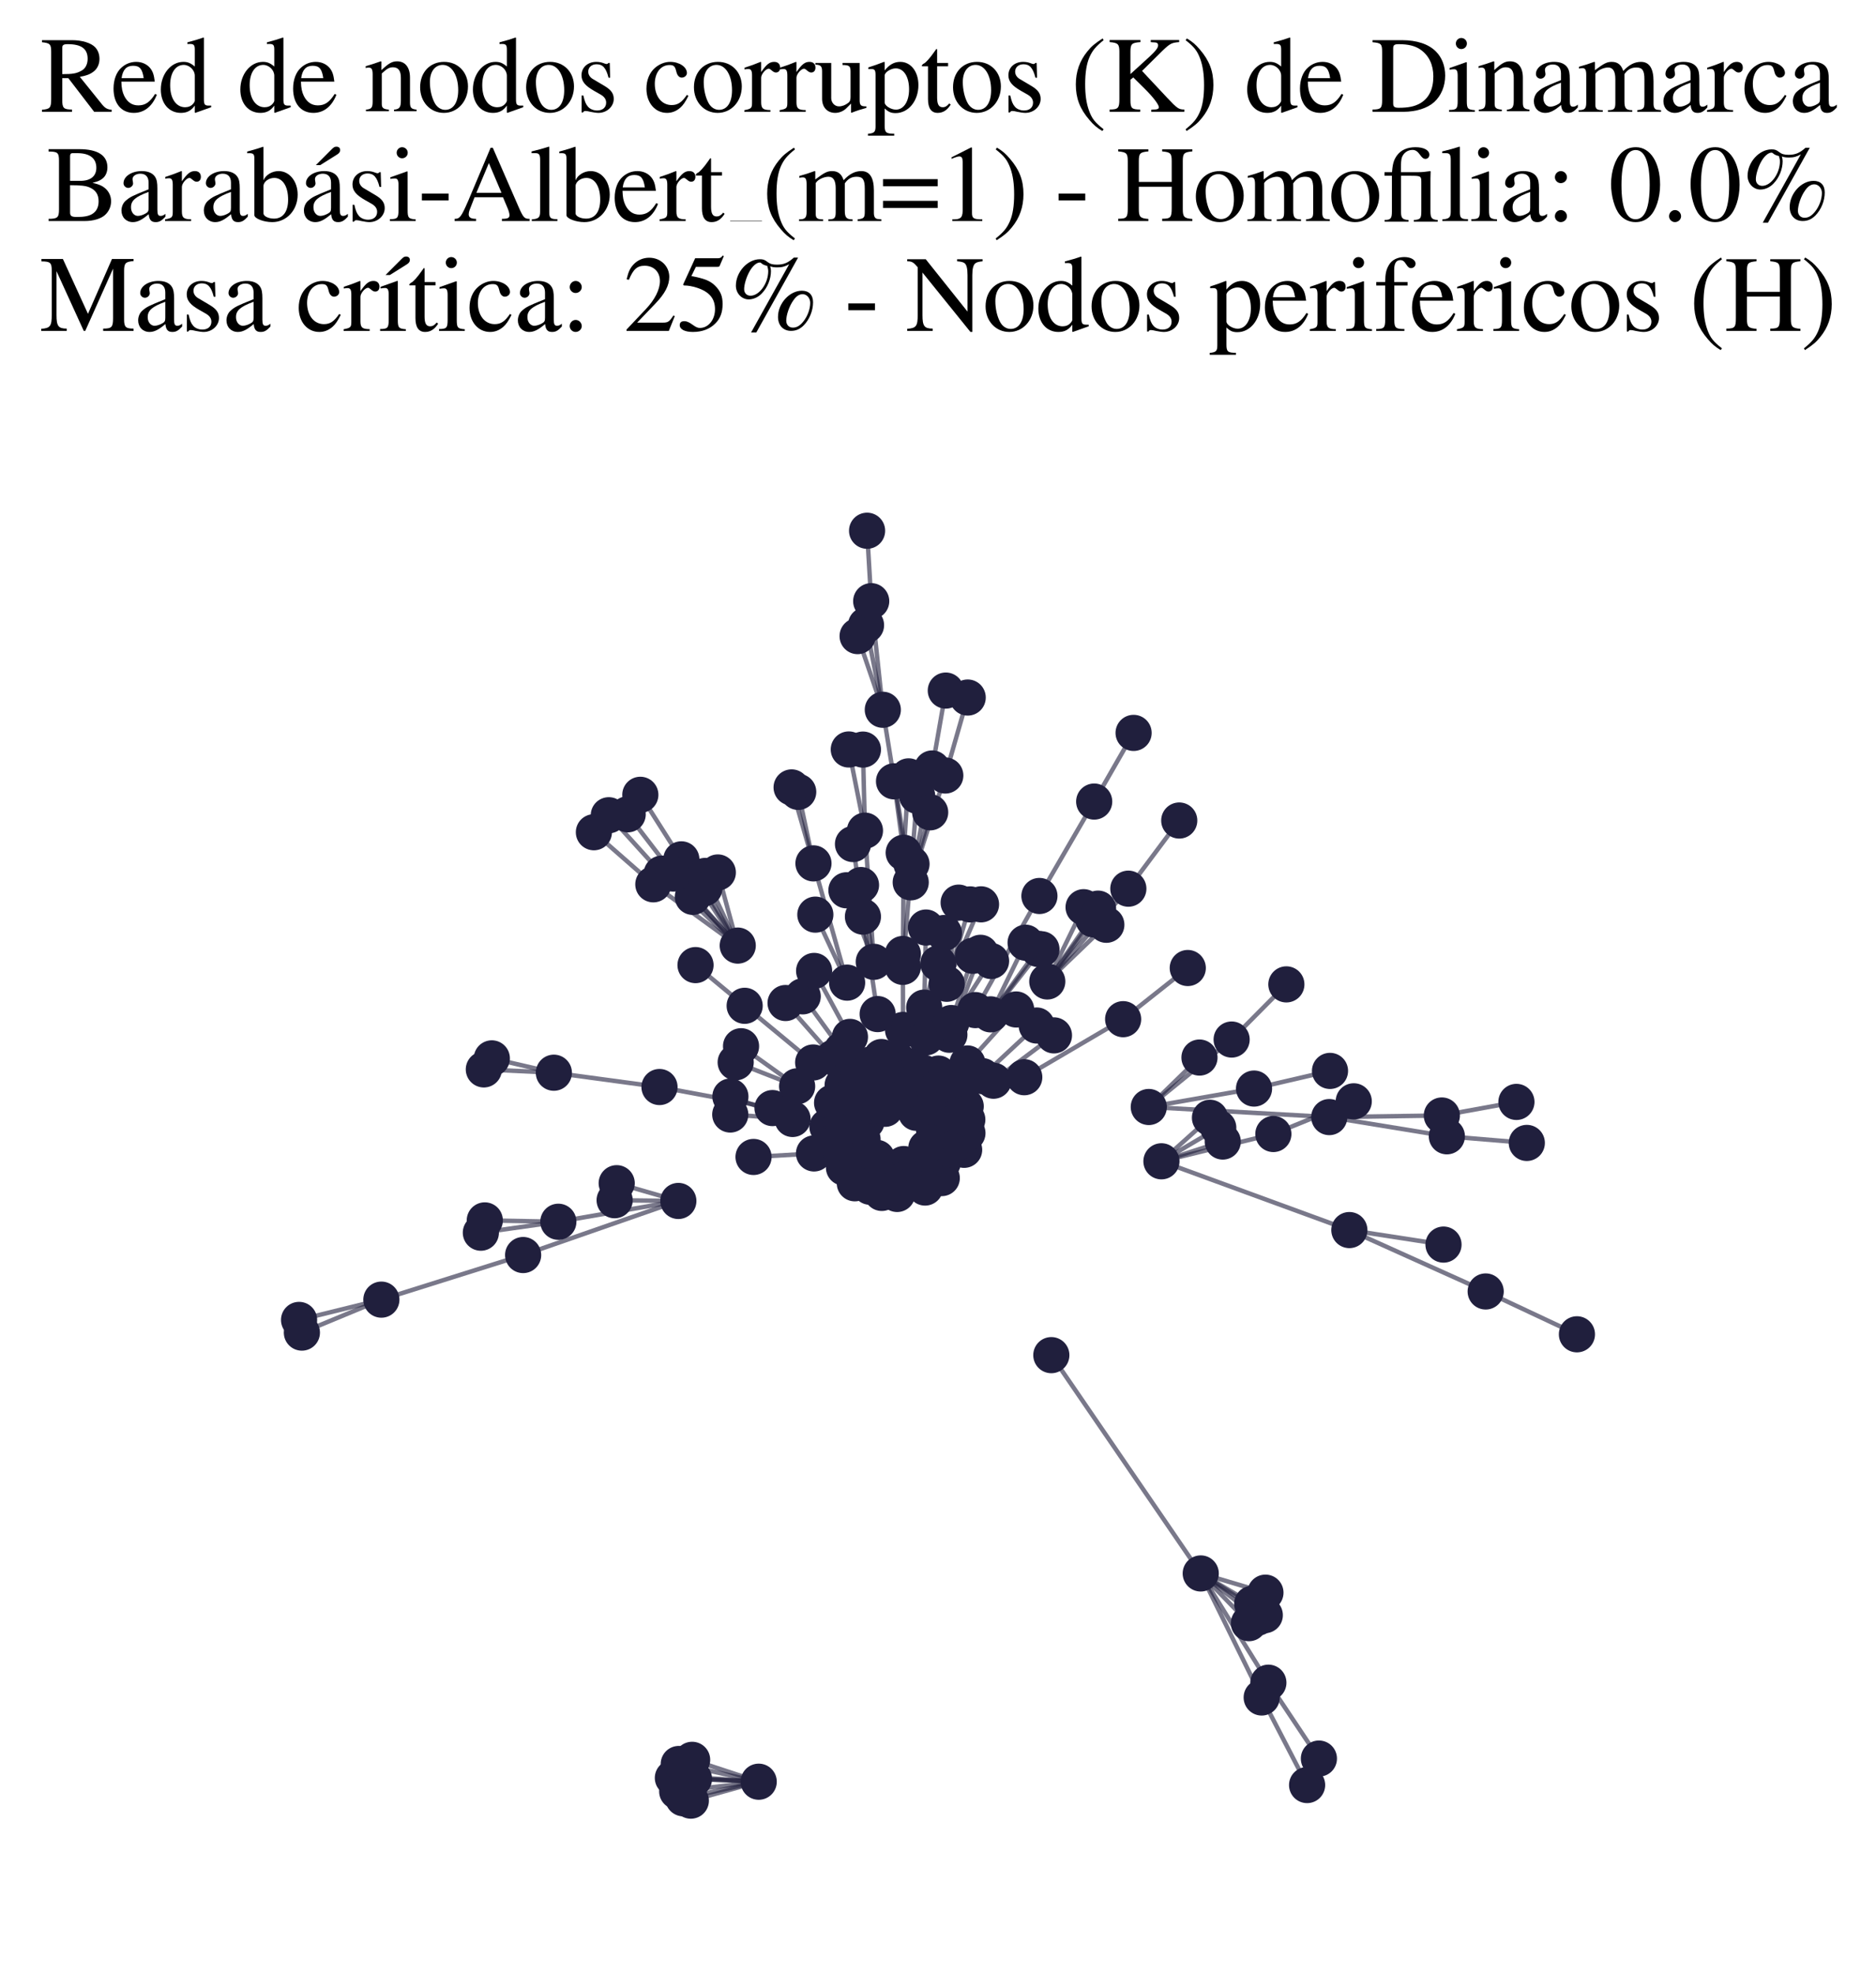 <?xml version="1.0" encoding="utf-8" standalone="no"?>
<!DOCTYPE svg PUBLIC "-//W3C//DTD SVG 1.1//EN"
  "http://www.w3.org/Graphics/SVG/1.1/DTD/svg11.dtd">
<svg xmlns:xlink="http://www.w3.org/1999/xlink" width="169.253pt" height="178.045pt" viewBox="0 0 169.253 178.045" xmlns="http://www.w3.org/2000/svg" version="1.1">
 <defs>
  <style type="text/css">*{stroke-linejoin: round; stroke-linecap: butt}</style>
 </defs>
 <g id="figure_1">
  <g id="patch_1">
   <path d="M 0 178.045 
L 169.253 178.045 
L 169.253 0 
L 0 0 
z
" style="fill: #ffffff"/>
  </g>
  <g id="axes_1">
   <g id="LineCollection_1">
    <path d="M 66.559 85.292 
L 59.701 78.804 
" clip-path="url(#p17b79b80cb)" style="fill: none; stroke: #201f3d; stroke-opacity: 0.6; stroke-width: 0.4"/>
    <path d="M 66.559 85.292 
L 63.623 79.009 
" clip-path="url(#p17b79b80cb)" style="fill: none; stroke: #201f3d; stroke-opacity: 0.6; stroke-width: 0.4"/>
    <path d="M 66.559 85.292 
L 61.47 77.514 
" clip-path="url(#p17b79b80cb)" style="fill: none; stroke: #201f3d; stroke-opacity: 0.6; stroke-width: 0.4"/>
    <path d="M 66.559 85.292 
L 64.762 78.697 
" clip-path="url(#p17b79b80cb)" style="fill: none; stroke: #201f3d; stroke-opacity: 0.6; stroke-width: 0.4"/>
    <path d="M 66.559 85.292 
L 62.51 80.897 
" clip-path="url(#p17b79b80cb)" style="fill: none; stroke: #201f3d; stroke-opacity: 0.6; stroke-width: 0.4"/>
    <path d="M 66.559 85.292 
L 60.733 78.793 
" clip-path="url(#p17b79b80cb)" style="fill: none; stroke: #201f3d; stroke-opacity: 0.6; stroke-width: 0.4"/>
    <path d="M 66.559 85.292 
L 58.944 79.765 
" clip-path="url(#p17b79b80cb)" style="fill: none; stroke: #201f3d; stroke-opacity: 0.6; stroke-width: 0.4"/>
    <path d="M 66.559 85.292 
L 63.551 80.113 
" clip-path="url(#p17b79b80cb)" style="fill: none; stroke: #201f3d; stroke-opacity: 0.6; stroke-width: 0.4"/>
    <path d="M 78.832 86.755 
L 78.037 74.925 
" clip-path="url(#p17b79b80cb)" style="fill: none; stroke: #201f3d; stroke-opacity: 0.6; stroke-width: 0.4"/>
    <path d="M 78.832 86.755 
L 76.365 80.304 
" clip-path="url(#p17b79b80cb)" style="fill: none; stroke: #201f3d; stroke-opacity: 0.6; stroke-width: 0.4"/>
    <path d="M 78.832 86.755 
L 77.68 79.831 
" clip-path="url(#p17b79b80cb)" style="fill: none; stroke: #201f3d; stroke-opacity: 0.6; stroke-width: 0.4"/>
    <path d="M 121.74 110.952 
L 104.785 104.749 
" clip-path="url(#p17b79b80cb)" style="fill: none; stroke: #201f3d; stroke-opacity: 0.6; stroke-width: 0.4"/>
    <path d="M 121.74 110.952 
L 130.233 112.262 
" clip-path="url(#p17b79b80cb)" style="fill: none; stroke: #201f3d; stroke-opacity: 0.6; stroke-width: 0.4"/>
    <path d="M 121.74 110.952 
L 134.038 116.49 
" clip-path="url(#p17b79b80cb)" style="fill: none; stroke: #201f3d; stroke-opacity: 0.6; stroke-width: 0.4"/>
    <path d="M 109.163 100.823 
L 104.785 104.749 
" clip-path="url(#p17b79b80cb)" style="fill: none; stroke: #201f3d; stroke-opacity: 0.6; stroke-width: 0.4"/>
    <path d="M 94.486 88.528 
L 99.814 83.414 
" clip-path="url(#p17b79b80cb)" style="fill: none; stroke: #201f3d; stroke-opacity: 0.6; stroke-width: 0.4"/>
    <path d="M 94.486 88.528 
L 97.762 81.83 
" clip-path="url(#p17b79b80cb)" style="fill: none; stroke: #201f3d; stroke-opacity: 0.6; stroke-width: 0.4"/>
    <path d="M 94.486 88.528 
L 101.8 80.159 
" clip-path="url(#p17b79b80cb)" style="fill: none; stroke: #201f3d; stroke-opacity: 0.6; stroke-width: 0.4"/>
    <path d="M 94.486 88.528 
L 98.648 82.931 
" clip-path="url(#p17b79b80cb)" style="fill: none; stroke: #201f3d; stroke-opacity: 0.6; stroke-width: 0.4"/>
    <path d="M 94.486 88.528 
L 99.067 81.959 
" clip-path="url(#p17b79b80cb)" style="fill: none; stroke: #201f3d; stroke-opacity: 0.6; stroke-width: 0.4"/>
    <path d="M 61.201 108.326 
L 50.374 110.202 
" clip-path="url(#p17b79b80cb)" style="fill: none; stroke: #201f3d; stroke-opacity: 0.6; stroke-width: 0.4"/>
    <path d="M 61.201 108.326 
L 47.197 113.204 
" clip-path="url(#p17b79b80cb)" style="fill: none; stroke: #201f3d; stroke-opacity: 0.6; stroke-width: 0.4"/>
    <path d="M 61.201 108.326 
L 55.639 106.724 
" clip-path="url(#p17b79b80cb)" style="fill: none; stroke: #201f3d; stroke-opacity: 0.6; stroke-width: 0.4"/>
    <path d="M 61.201 108.326 
L 55.453 108.26 
" clip-path="url(#p17b79b80cb)" style="fill: none; stroke: #201f3d; stroke-opacity: 0.6; stroke-width: 0.4"/>
    <path d="M 91.676 91.055 
L 87.284 95.924 
" clip-path="url(#p17b79b80cb)" style="fill: none; stroke: #201f3d; stroke-opacity: 0.6; stroke-width: 0.4"/>
    <path d="M 110.317 102.966 
L 104.785 104.749 
" clip-path="url(#p17b79b80cb)" style="fill: none; stroke: #201f3d; stroke-opacity: 0.6; stroke-width: 0.4"/>
    <path d="M 111.118 93.767 
L 103.643 99.85 
" clip-path="url(#p17b79b80cb)" style="fill: none; stroke: #201f3d; stroke-opacity: 0.6; stroke-width: 0.4"/>
    <path d="M 111.118 93.767 
L 116.056 88.791 
" clip-path="url(#p17b79b80cb)" style="fill: none; stroke: #201f3d; stroke-opacity: 0.6; stroke-width: 0.4"/>
    <path d="M 81.453 87.211 
L 82.236 77.934 
" clip-path="url(#p17b79b80cb)" style="fill: none; stroke: #201f3d; stroke-opacity: 0.6; stroke-width: 0.4"/>
    <path d="M 81.453 87.211 
L 81.532 76.919 
" clip-path="url(#p17b79b80cb)" style="fill: none; stroke: #201f3d; stroke-opacity: 0.6; stroke-width: 0.4"/>
    <path d="M 76.683 93.527 
L 73.45 87.578 
" clip-path="url(#p17b79b80cb)" style="fill: none; stroke: #201f3d; stroke-opacity: 0.6; stroke-width: 0.4"/>
    <path d="M 34.408 117.227 
L 47.197 113.204 
" clip-path="url(#p17b79b80cb)" style="fill: none; stroke: #201f3d; stroke-opacity: 0.6; stroke-width: 0.4"/>
    <path d="M 34.408 117.227 
L 27.236 120.2 
" clip-path="url(#p17b79b80cb)" style="fill: none; stroke: #201f3d; stroke-opacity: 0.6; stroke-width: 0.4"/>
    <path d="M 34.408 117.227 
L 26.982 119.057 
" clip-path="url(#p17b79b80cb)" style="fill: none; stroke: #201f3d; stroke-opacity: 0.6; stroke-width: 0.4"/>
    <path d="M 72.015 71.427 
L 73.391 77.877 
" clip-path="url(#p17b79b80cb)" style="fill: none; stroke: #201f3d; stroke-opacity: 0.6; stroke-width: 0.4"/>
    <path d="M 77.854 82.68 
L 79.182 91.47 
" clip-path="url(#p17b79b80cb)" style="fill: none; stroke: #201f3d; stroke-opacity: 0.6; stroke-width: 0.4"/>
    <path d="M 77.854 82.68 
L 76.957 76.133 
" clip-path="url(#p17b79b80cb)" style="fill: none; stroke: #201f3d; stroke-opacity: 0.6; stroke-width: 0.4"/>
    <path d="M 78.037 74.925 
L 76.578 67.603 
" clip-path="url(#p17b79b80cb)" style="fill: none; stroke: #201f3d; stroke-opacity: 0.6; stroke-width: 0.4"/>
    <path d="M 78.037 74.925 
L 77.854 67.613 
" clip-path="url(#p17b79b80cb)" style="fill: none; stroke: #201f3d; stroke-opacity: 0.6; stroke-width: 0.4"/>
    <path d="M 81.975 70.029 
L 81.532 76.919 
" clip-path="url(#p17b79b80cb)" style="fill: none; stroke: #201f3d; stroke-opacity: 0.6; stroke-width: 0.4"/>
    <path d="M 108.217 95.391 
L 103.643 99.85 
" clip-path="url(#p17b79b80cb)" style="fill: none; stroke: #201f3d; stroke-opacity: 0.6; stroke-width: 0.4"/>
    <path d="M 130.536 102.494 
L 119.927 100.761 
" clip-path="url(#p17b79b80cb)" style="fill: none; stroke: #201f3d; stroke-opacity: 0.6; stroke-width: 0.4"/>
    <path d="M 130.536 102.494 
L 137.749 103.092 
" clip-path="url(#p17b79b80cb)" style="fill: none; stroke: #201f3d; stroke-opacity: 0.6; stroke-width: 0.4"/>
    <path d="M 71.505 100.931 
L 65.884 100.529 
" clip-path="url(#p17b79b80cb)" style="fill: none; stroke: #201f3d; stroke-opacity: 0.6; stroke-width: 0.4"/>
    <path d="M 71.505 100.931 
L 65.897 98.909 
" clip-path="url(#p17b79b80cb)" style="fill: none; stroke: #201f3d; stroke-opacity: 0.6; stroke-width: 0.4"/>
    <path d="M 114.883 102.287 
L 104.785 104.749 
" clip-path="url(#p17b79b80cb)" style="fill: none; stroke: #201f3d; stroke-opacity: 0.6; stroke-width: 0.4"/>
    <path d="M 114.883 102.287 
L 122.135 99.339 
" clip-path="url(#p17b79b80cb)" style="fill: none; stroke: #201f3d; stroke-opacity: 0.6; stroke-width: 0.4"/>
    <path d="M 93.664 85.594 
L 89.372 91.494 
" clip-path="url(#p17b79b80cb)" style="fill: none; stroke: #201f3d; stroke-opacity: 0.6; stroke-width: 0.4"/>
    <path d="M 50.374 110.202 
L 43.383 111.188 
" clip-path="url(#p17b79b80cb)" style="fill: none; stroke: #201f3d; stroke-opacity: 0.6; stroke-width: 0.4"/>
    <path d="M 50.374 110.202 
L 43.738 110.08 
" clip-path="url(#p17b79b80cb)" style="fill: none; stroke: #201f3d; stroke-opacity: 0.6; stroke-width: 0.4"/>
    <path d="M 85.413 88.737 
L 87.528 81.577 
" clip-path="url(#p17b79b80cb)" style="fill: none; stroke: #201f3d; stroke-opacity: 0.6; stroke-width: 0.4"/>
    <path d="M 85.413 88.737 
L 88.508 81.572 
" clip-path="url(#p17b79b80cb)" style="fill: none; stroke: #201f3d; stroke-opacity: 0.6; stroke-width: 0.4"/>
    <path d="M 85.413 88.737 
L 86.49 81.418 
" clip-path="url(#p17b79b80cb)" style="fill: none; stroke: #201f3d; stroke-opacity: 0.6; stroke-width: 0.4"/>
    <path d="M 68.451 160.71 
L 62.328 162.418 
" clip-path="url(#p17b79b80cb)" style="fill: none; stroke: #201f3d; stroke-opacity: 0.6; stroke-width: 0.4"/>
    <path d="M 68.451 160.71 
L 60.707 160.367 
" clip-path="url(#p17b79b80cb)" style="fill: none; stroke: #201f3d; stroke-opacity: 0.6; stroke-width: 0.4"/>
    <path d="M 68.451 160.71 
L 62.613 160.456 
" clip-path="url(#p17b79b80cb)" style="fill: none; stroke: #201f3d; stroke-opacity: 0.6; stroke-width: 0.4"/>
    <path d="M 68.451 160.71 
L 62.444 158.736 
" clip-path="url(#p17b79b80cb)" style="fill: none; stroke: #201f3d; stroke-opacity: 0.6; stroke-width: 0.4"/>
    <path d="M 68.451 160.71 
L 61.647 162.204 
" clip-path="url(#p17b79b80cb)" style="fill: none; stroke: #201f3d; stroke-opacity: 0.6; stroke-width: 0.4"/>
    <path d="M 68.451 160.71 
L 61.632 160.229 
" clip-path="url(#p17b79b80cb)" style="fill: none; stroke: #201f3d; stroke-opacity: 0.6; stroke-width: 0.4"/>
    <path d="M 68.451 160.71 
L 61.239 159.112 
" clip-path="url(#p17b79b80cb)" style="fill: none; stroke: #201f3d; stroke-opacity: 0.6; stroke-width: 0.4"/>
    <path d="M 68.451 160.71 
L 61.097 161.58 
" clip-path="url(#p17b79b80cb)" style="fill: none; stroke: #201f3d; stroke-opacity: 0.6; stroke-width: 0.4"/>
    <path d="M 134.038 116.49 
L 142.271 120.354 
" clip-path="url(#p17b79b80cb)" style="fill: none; stroke: #201f3d; stroke-opacity: 0.6; stroke-width: 0.4"/>
    <path d="M 82.236 77.934 
L 82.744 71.778 
" clip-path="url(#p17b79b80cb)" style="fill: none; stroke: #201f3d; stroke-opacity: 0.6; stroke-width: 0.4"/>
    <path d="M 94.851 122.234 
L 108.331 141.925 
" clip-path="url(#p17b79b80cb)" style="fill: none; stroke: #201f3d; stroke-opacity: 0.6; stroke-width: 0.4"/>
    <path d="M 92.53 85.032 
L 89.372 91.494 
" clip-path="url(#p17b79b80cb)" style="fill: none; stroke: #201f3d; stroke-opacity: 0.6; stroke-width: 0.4"/>
    <path d="M 89.634 97.48 
L 95.089 93.391 
" clip-path="url(#p17b79b80cb)" style="fill: none; stroke: #201f3d; stroke-opacity: 0.6; stroke-width: 0.4"/>
    <path d="M 83.55 93.567 
L 84.648 86.903 
" clip-path="url(#p17b79b80cb)" style="fill: none; stroke: #201f3d; stroke-opacity: 0.6; stroke-width: 0.4"/>
    <path d="M 81.474 92.901 
L 81.455 86.049 
" clip-path="url(#p17b79b80cb)" style="fill: none; stroke: #201f3d; stroke-opacity: 0.6; stroke-width: 0.4"/>
    <path d="M 93.532 92.501 
L 88.632 97.066 
" clip-path="url(#p17b79b80cb)" style="fill: none; stroke: #201f3d; stroke-opacity: 0.6; stroke-width: 0.4"/>
    <path d="M 88.462 85.943 
L 85.654 93.335 
" clip-path="url(#p17b79b80cb)" style="fill: none; stroke: #201f3d; stroke-opacity: 0.6; stroke-width: 0.4"/>
    <path d="M 103.643 99.85 
L 113.139 98.188 
" clip-path="url(#p17b79b80cb)" style="fill: none; stroke: #201f3d; stroke-opacity: 0.6; stroke-width: 0.4"/>
    <path d="M 103.643 99.85 
L 119.927 100.761 
" clip-path="url(#p17b79b80cb)" style="fill: none; stroke: #201f3d; stroke-opacity: 0.6; stroke-width: 0.4"/>
    <path d="M 114.11 145.687 
L 108.331 141.925 
" clip-path="url(#p17b79b80cb)" style="fill: none; stroke: #201f3d; stroke-opacity: 0.6; stroke-width: 0.4"/>
    <path d="M 87.994 91.111 
L 93.777 80.817 
" clip-path="url(#p17b79b80cb)" style="fill: none; stroke: #201f3d; stroke-opacity: 0.6; stroke-width: 0.4"/>
    <path d="M 108.331 141.925 
L 114.433 151.779 
" clip-path="url(#p17b79b80cb)" style="fill: none; stroke: #201f3d; stroke-opacity: 0.6; stroke-width: 0.4"/>
    <path d="M 108.331 141.925 
L 112.678 146.409 
" clip-path="url(#p17b79b80cb)" style="fill: none; stroke: #201f3d; stroke-opacity: 0.6; stroke-width: 0.4"/>
    <path d="M 108.331 141.925 
L 113.469 145.912 
" clip-path="url(#p17b79b80cb)" style="fill: none; stroke: #201f3d; stroke-opacity: 0.6; stroke-width: 0.4"/>
    <path d="M 108.331 141.925 
L 114.168 143.658 
" clip-path="url(#p17b79b80cb)" style="fill: none; stroke: #201f3d; stroke-opacity: 0.6; stroke-width: 0.4"/>
    <path d="M 108.331 141.925 
L 113.83 153.112 
" clip-path="url(#p17b79b80cb)" style="fill: none; stroke: #201f3d; stroke-opacity: 0.6; stroke-width: 0.4"/>
    <path d="M 108.331 141.925 
L 112.974 144.663 
" clip-path="url(#p17b79b80cb)" style="fill: none; stroke: #201f3d; stroke-opacity: 0.6; stroke-width: 0.4"/>
    <path d="M 106.392 74.011 
L 101.8 80.159 
" clip-path="url(#p17b79b80cb)" style="fill: none; stroke: #201f3d; stroke-opacity: 0.6; stroke-width: 0.4"/>
    <path d="M 114.433 151.779 
L 118.992 158.623 
" clip-path="url(#p17b79b80cb)" style="fill: none; stroke: #201f3d; stroke-opacity: 0.6; stroke-width: 0.4"/>
    <path d="M 66.857 94.37 
L 71.917 97.986 
" clip-path="url(#p17b79b80cb)" style="fill: none; stroke: #201f3d; stroke-opacity: 0.6; stroke-width: 0.4"/>
    <path d="M 60.733 78.793 
L 56.63 73.451 
" clip-path="url(#p17b79b80cb)" style="fill: none; stroke: #201f3d; stroke-opacity: 0.6; stroke-width: 0.4"/>
    <path d="M 82.166 79.587 
L 79.647 64.022 
" clip-path="url(#p17b79b80cb)" style="fill: none; stroke: #201f3d; stroke-opacity: 0.6; stroke-width: 0.4"/>
    <path d="M 82.166 79.587 
L 85.285 69.951 
" clip-path="url(#p17b79b80cb)" style="fill: none; stroke: #201f3d; stroke-opacity: 0.6; stroke-width: 0.4"/>
    <path d="M 82.166 79.587 
L 83.921 73.27 
" clip-path="url(#p17b79b80cb)" style="fill: none; stroke: #201f3d; stroke-opacity: 0.6; stroke-width: 0.4"/>
    <path d="M 82.166 79.587 
L 84.102 69.316 
" clip-path="url(#p17b79b80cb)" style="fill: none; stroke: #201f3d; stroke-opacity: 0.6; stroke-width: 0.4"/>
    <path d="M 113.83 153.112 
L 117.927 161.011 
" clip-path="url(#p17b79b80cb)" style="fill: none; stroke: #201f3d; stroke-opacity: 0.6; stroke-width: 0.4"/>
    <path d="M 83.382 90.888 
L 85.165 84.159 
" clip-path="url(#p17b79b80cb)" style="fill: none; stroke: #201f3d; stroke-opacity: 0.6; stroke-width: 0.4"/>
    <path d="M 83.382 90.888 
L 83.542 83.664 
" clip-path="url(#p17b79b80cb)" style="fill: none; stroke: #201f3d; stroke-opacity: 0.6; stroke-width: 0.4"/>
    <path d="M 69.694 99.948 
L 59.5 98.049 
" clip-path="url(#p17b79b80cb)" style="fill: none; stroke: #201f3d; stroke-opacity: 0.6; stroke-width: 0.4"/>
    <path d="M 89.372 91.494 
L 93.96 85.625 
" clip-path="url(#p17b79b80cb)" style="fill: none; stroke: #201f3d; stroke-opacity: 0.6; stroke-width: 0.4"/>
    <path d="M 59.701 78.804 
L 54.927 73.535 
" clip-path="url(#p17b79b80cb)" style="fill: none; stroke: #201f3d; stroke-opacity: 0.6; stroke-width: 0.4"/>
    <path d="M 93.777 80.817 
L 98.718 72.301 
" clip-path="url(#p17b79b80cb)" style="fill: none; stroke: #201f3d; stroke-opacity: 0.6; stroke-width: 0.4"/>
    <path d="M 87.306 62.918 
L 85.285 69.951 
" clip-path="url(#p17b79b80cb)" style="fill: none; stroke: #201f3d; stroke-opacity: 0.6; stroke-width: 0.4"/>
    <path d="M 85.817 92.279 
L 89.415 86.682 
" clip-path="url(#p17b79b80cb)" style="fill: none; stroke: #201f3d; stroke-opacity: 0.6; stroke-width: 0.4"/>
    <path d="M 85.817 92.279 
L 87.767 86.213 
" clip-path="url(#p17b79b80cb)" style="fill: none; stroke: #201f3d; stroke-opacity: 0.6; stroke-width: 0.4"/>
    <path d="M 75.213 95.388 
L 70.874 90.472 
" clip-path="url(#p17b79b80cb)" style="fill: none; stroke: #201f3d; stroke-opacity: 0.6; stroke-width: 0.4"/>
    <path d="M 71.419 71.025 
L 73.391 77.877 
" clip-path="url(#p17b79b80cb)" style="fill: none; stroke: #201f3d; stroke-opacity: 0.6; stroke-width: 0.4"/>
    <path d="M 84.102 69.316 
L 85.33 62.29 
" clip-path="url(#p17b79b80cb)" style="fill: none; stroke: #201f3d; stroke-opacity: 0.6; stroke-width: 0.4"/>
    <path d="M 78.133 56.389 
L 79.647 64.022 
" clip-path="url(#p17b79b80cb)" style="fill: none; stroke: #201f3d; stroke-opacity: 0.6; stroke-width: 0.4"/>
    <path d="M 59.5 98.049 
L 49.969 96.759 
" clip-path="url(#p17b79b80cb)" style="fill: none; stroke: #201f3d; stroke-opacity: 0.6; stroke-width: 0.4"/>
    <path d="M 79.647 64.022 
L 78.6 54.227 
" clip-path="url(#p17b79b80cb)" style="fill: none; stroke: #201f3d; stroke-opacity: 0.6; stroke-width: 0.4"/>
    <path d="M 79.647 64.022 
L 77.374 57.377 
" clip-path="url(#p17b79b80cb)" style="fill: none; stroke: #201f3d; stroke-opacity: 0.6; stroke-width: 0.4"/>
    <path d="M 72.423 89.87 
L 75.948 94.718 
" clip-path="url(#p17b79b80cb)" style="fill: none; stroke: #201f3d; stroke-opacity: 0.6; stroke-width: 0.4"/>
    <path d="M 76.426 88.634 
L 73.391 77.877 
" clip-path="url(#p17b79b80cb)" style="fill: none; stroke: #201f3d; stroke-opacity: 0.6; stroke-width: 0.4"/>
    <path d="M 76.426 88.634 
L 73.56 82.5 
" clip-path="url(#p17b79b80cb)" style="fill: none; stroke: #201f3d; stroke-opacity: 0.6; stroke-width: 0.4"/>
    <path d="M 98.718 72.301 
L 102.273 66.108 
" clip-path="url(#p17b79b80cb)" style="fill: none; stroke: #201f3d; stroke-opacity: 0.6; stroke-width: 0.4"/>
    <path d="M 101.33 91.93 
L 92.41 97.165 
" clip-path="url(#p17b79b80cb)" style="fill: none; stroke: #201f3d; stroke-opacity: 0.6; stroke-width: 0.4"/>
    <path d="M 101.33 91.93 
L 107.161 87.315 
" clip-path="url(#p17b79b80cb)" style="fill: none; stroke: #201f3d; stroke-opacity: 0.6; stroke-width: 0.4"/>
    <path d="M 58.944 79.765 
L 53.581 75.067 
" clip-path="url(#p17b79b80cb)" style="fill: none; stroke: #201f3d; stroke-opacity: 0.6; stroke-width: 0.4"/>
    <path d="M 104.785 104.749 
L 109.912 101.723 
" clip-path="url(#p17b79b80cb)" style="fill: none; stroke: #201f3d; stroke-opacity: 0.6; stroke-width: 0.4"/>
    <path d="M 78.6 54.227 
L 78.228 47.873 
" clip-path="url(#p17b79b80cb)" style="fill: none; stroke: #201f3d; stroke-opacity: 0.6; stroke-width: 0.4"/>
    <path d="M 113.139 98.188 
L 119.993 96.596 
" clip-path="url(#p17b79b80cb)" style="fill: none; stroke: #201f3d; stroke-opacity: 0.6; stroke-width: 0.4"/>
    <path d="M 73.44 104.04 
L 67.984 104.357 
" clip-path="url(#p17b79b80cb)" style="fill: none; stroke: #201f3d; stroke-opacity: 0.6; stroke-width: 0.4"/>
    <path d="M 81.532 76.919 
L 80.659 70.476 
" clip-path="url(#p17b79b80cb)" style="fill: none; stroke: #201f3d; stroke-opacity: 0.6; stroke-width: 0.4"/>
    <path d="M 49.969 96.759 
L 44.373 95.466 
" clip-path="url(#p17b79b80cb)" style="fill: none; stroke: #201f3d; stroke-opacity: 0.6; stroke-width: 0.4"/>
    <path d="M 49.969 96.759 
L 43.652 96.46 
" clip-path="url(#p17b79b80cb)" style="fill: none; stroke: #201f3d; stroke-opacity: 0.6; stroke-width: 0.4"/>
    <path d="M 136.812 99.393 
L 130.083 100.617 
" clip-path="url(#p17b79b80cb)" style="fill: none; stroke: #201f3d; stroke-opacity: 0.6; stroke-width: 0.4"/>
    <path d="M 61.47 77.514 
L 57.771 71.692 
" clip-path="url(#p17b79b80cb)" style="fill: none; stroke: #201f3d; stroke-opacity: 0.6; stroke-width: 0.4"/>
    <path d="M 71.917 97.986 
L 66.373 95.82 
" clip-path="url(#p17b79b80cb)" style="fill: none; stroke: #201f3d; stroke-opacity: 0.6; stroke-width: 0.4"/>
    <path d="M 62.75 87.052 
L 67.184 90.723 
" clip-path="url(#p17b79b80cb)" style="fill: none; stroke: #201f3d; stroke-opacity: 0.6; stroke-width: 0.4"/>
    <path d="M 73.364 95.835 
L 67.184 90.723 
" clip-path="url(#p17b79b80cb)" style="fill: none; stroke: #201f3d; stroke-opacity: 0.6; stroke-width: 0.4"/>
    <path d="M 119.927 100.761 
L 130.083 100.617 
" clip-path="url(#p17b79b80cb)" style="fill: none; stroke: #201f3d; stroke-opacity: 0.6; stroke-width: 0.4"/>
   </g>
   <g id="PathCollection_1">
    <defs>
     <path id="mfba5842346" d="M 0 1.581 
C 0.419 1.581 0.822 1.415 1.118 1.118 
C 1.415 0.822 1.581 0.419 1.581 0 
C 1.581 -0.419 1.415 -0.822 1.118 -1.118 
C 0.822 -1.415 0.419 -1.581 0 -1.581 
C -0.419 -1.581 -0.822 -1.415 -1.118 -1.118 
C -1.415 -0.822 -1.581 -0.419 -1.581 0 
C -1.581 0.419 -1.415 0.822 -1.118 1.118 
C -0.822 1.415 -0.419 1.581 0 1.581 
z
" style="stroke: #201f3d; stroke-width: 0.1"/>
    </defs>
    <g clip-path="url(#p17b79b80cb)">
     <use xlink:href="#mfba5842346" x="87.126" y="99.788" style="fill: #201f3d; stroke: #201f3d; stroke-width: 0.1"/>
     <use xlink:href="#mfba5842346" x="61.47" y="77.514" style="fill: #201f3d; stroke: #201f3d; stroke-width: 0.1"/>
     <use xlink:href="#mfba5842346" x="68.451" y="160.71" style="fill: #201f3d; stroke: #201f3d; stroke-width: 0.1"/>
     <use xlink:href="#mfba5842346" x="93.532" y="92.501" style="fill: #201f3d; stroke: #201f3d; stroke-width: 0.1"/>
     <use xlink:href="#mfba5842346" x="62.328" y="162.418" style="fill: #201f3d; stroke: #201f3d; stroke-width: 0.1"/>
     <use xlink:href="#mfba5842346" x="101.33" y="91.93" style="fill: #201f3d; stroke: #201f3d; stroke-width: 0.1"/>
     <use xlink:href="#mfba5842346" x="56.63" y="73.451" style="fill: #201f3d; stroke: #201f3d; stroke-width: 0.1"/>
     <use xlink:href="#mfba5842346" x="85.285" y="69.951" style="fill: #201f3d; stroke: #201f3d; stroke-width: 0.1"/>
     <use xlink:href="#mfba5842346" x="88.508" y="81.572" style="fill: #201f3d; stroke: #201f3d; stroke-width: 0.1"/>
     <use xlink:href="#mfba5842346" x="118.992" y="158.623" style="fill: #201f3d; stroke: #201f3d; stroke-width: 0.1"/>
     <use xlink:href="#mfba5842346" x="78.037" y="74.925" style="fill: #201f3d; stroke: #201f3d; stroke-width: 0.1"/>
     <use xlink:href="#mfba5842346" x="91.676" y="91.055" style="fill: #201f3d; stroke: #201f3d; stroke-width: 0.1"/>
     <use xlink:href="#mfba5842346" x="81.453" y="87.211" style="fill: #201f3d; stroke: #201f3d; stroke-width: 0.1"/>
     <use xlink:href="#mfba5842346" x="77.74" y="105.671" style="fill: #201f3d; stroke: #201f3d; stroke-width: 0.1"/>
     <use xlink:href="#mfba5842346" x="76.578" y="67.603" style="fill: #201f3d; stroke: #201f3d; stroke-width: 0.1"/>
     <use xlink:href="#mfba5842346" x="85.165" y="84.159" style="fill: #201f3d; stroke: #201f3d; stroke-width: 0.1"/>
     <use xlink:href="#mfba5842346" x="85.072" y="104.815" style="fill: #201f3d; stroke: #201f3d; stroke-width: 0.1"/>
     <use xlink:href="#mfba5842346" x="53.581" y="75.067" style="fill: #201f3d; stroke: #201f3d; stroke-width: 0.1"/>
     <use xlink:href="#mfba5842346" x="110.317" y="102.966" style="fill: #201f3d; stroke: #201f3d; stroke-width: 0.1"/>
     <use xlink:href="#mfba5842346" x="85.654" y="93.335" style="fill: #201f3d; stroke: #201f3d; stroke-width: 0.1"/>
     <use xlink:href="#mfba5842346" x="76.144" y="105.319" style="fill: #201f3d; stroke: #201f3d; stroke-width: 0.1"/>
     <use xlink:href="#mfba5842346" x="130.536" y="102.494" style="fill: #201f3d; stroke: #201f3d; stroke-width: 0.1"/>
     <use xlink:href="#mfba5842346" x="85.33" y="62.29" style="fill: #201f3d; stroke: #201f3d; stroke-width: 0.1"/>
     <use xlink:href="#mfba5842346" x="78.832" y="86.755" style="fill: #201f3d; stroke: #201f3d; stroke-width: 0.1"/>
     <use xlink:href="#mfba5842346" x="60.707" y="160.367" style="fill: #201f3d; stroke: #201f3d; stroke-width: 0.1"/>
     <use xlink:href="#mfba5842346" x="84.966" y="106.263" style="fill: #201f3d; stroke: #201f3d; stroke-width: 0.1"/>
     <use xlink:href="#mfba5842346" x="84.664" y="96.838" style="fill: #201f3d; stroke: #201f3d; stroke-width: 0.1"/>
     <use xlink:href="#mfba5842346" x="86.985" y="103.713" style="fill: #201f3d; stroke: #201f3d; stroke-width: 0.1"/>
     <use xlink:href="#mfba5842346" x="98.718" y="72.301" style="fill: #201f3d; stroke: #201f3d; stroke-width: 0.1"/>
     <use xlink:href="#mfba5842346" x="87.306" y="62.918" style="fill: #201f3d; stroke: #201f3d; stroke-width: 0.1"/>
     <use xlink:href="#mfba5842346" x="78.181" y="99.345" style="fill: #201f3d; stroke: #201f3d; stroke-width: 0.1"/>
     <use xlink:href="#mfba5842346" x="83.367" y="105.537" style="fill: #201f3d; stroke: #201f3d; stroke-width: 0.1"/>
     <use xlink:href="#mfba5842346" x="78.182" y="101.15" style="fill: #201f3d; stroke: #201f3d; stroke-width: 0.1"/>
     <use xlink:href="#mfba5842346" x="76.426" y="88.634" style="fill: #201f3d; stroke: #201f3d; stroke-width: 0.1"/>
     <use xlink:href="#mfba5842346" x="55.453" y="108.26" style="fill: #201f3d; stroke: #201f3d; stroke-width: 0.1"/>
     <use xlink:href="#mfba5842346" x="82.166" y="79.587" style="fill: #201f3d; stroke: #201f3d; stroke-width: 0.1"/>
     <use xlink:href="#mfba5842346" x="87.282" y="102.208" style="fill: #201f3d; stroke: #201f3d; stroke-width: 0.1"/>
     <use xlink:href="#mfba5842346" x="62.51" y="80.897" style="fill: #201f3d; stroke: #201f3d; stroke-width: 0.1"/>
     <use xlink:href="#mfba5842346" x="76.076" y="101.989" style="fill: #201f3d; stroke: #201f3d; stroke-width: 0.1"/>
     <use xlink:href="#mfba5842346" x="43.738" y="110.08" style="fill: #201f3d; stroke: #201f3d; stroke-width: 0.1"/>
     <use xlink:href="#mfba5842346" x="119.927" y="100.761" style="fill: #201f3d; stroke: #201f3d; stroke-width: 0.1"/>
     <use xlink:href="#mfba5842346" x="72.423" y="89.87" style="fill: #201f3d; stroke: #201f3d; stroke-width: 0.1"/>
     <use xlink:href="#mfba5842346" x="76.022" y="97.883" style="fill: #201f3d; stroke: #201f3d; stroke-width: 0.1"/>
     <use xlink:href="#mfba5842346" x="101.8" y="80.159" style="fill: #201f3d; stroke: #201f3d; stroke-width: 0.1"/>
     <use xlink:href="#mfba5842346" x="76.365" y="80.304" style="fill: #201f3d; stroke: #201f3d; stroke-width: 0.1"/>
     <use xlink:href="#mfba5842346" x="27.236" y="120.2" style="fill: #201f3d; stroke: #201f3d; stroke-width: 0.1"/>
     <use xlink:href="#mfba5842346" x="74.65" y="101.634" style="fill: #201f3d; stroke: #201f3d; stroke-width: 0.1"/>
     <use xlink:href="#mfba5842346" x="82.832" y="98.48" style="fill: #201f3d; stroke: #201f3d; stroke-width: 0.1"/>
     <use xlink:href="#mfba5842346" x="58.944" y="79.765" style="fill: #201f3d; stroke: #201f3d; stroke-width: 0.1"/>
     <use xlink:href="#mfba5842346" x="80.941" y="107.695" style="fill: #201f3d; stroke: #201f3d; stroke-width: 0.1"/>
     <use xlink:href="#mfba5842346" x="62.75" y="87.052" style="fill: #201f3d; stroke: #201f3d; stroke-width: 0.1"/>
     <use xlink:href="#mfba5842346" x="86.255" y="98.528" style="fill: #201f3d; stroke: #201f3d; stroke-width: 0.1"/>
     <use xlink:href="#mfba5842346" x="122.135" y="99.339" style="fill: #201f3d; stroke: #201f3d; stroke-width: 0.1"/>
     <use xlink:href="#mfba5842346" x="75.607" y="100.492" style="fill: #201f3d; stroke: #201f3d; stroke-width: 0.1"/>
     <use xlink:href="#mfba5842346" x="142.271" y="120.354" style="fill: #201f3d; stroke: #201f3d; stroke-width: 0.1"/>
     <use xlink:href="#mfba5842346" x="117.927" y="161.011" style="fill: #201f3d; stroke: #201f3d; stroke-width: 0.1"/>
     <use xlink:href="#mfba5842346" x="103.643" y="99.85" style="fill: #201f3d; stroke: #201f3d; stroke-width: 0.1"/>
     <use xlink:href="#mfba5842346" x="79.647" y="64.022" style="fill: #201f3d; stroke: #201f3d; stroke-width: 0.1"/>
     <use xlink:href="#mfba5842346" x="67.984" y="104.357" style="fill: #201f3d; stroke: #201f3d; stroke-width: 0.1"/>
     <use xlink:href="#mfba5842346" x="83.461" y="107.116" style="fill: #201f3d; stroke: #201f3d; stroke-width: 0.1"/>
     <use xlink:href="#mfba5842346" x="81.474" y="92.901" style="fill: #201f3d; stroke: #201f3d; stroke-width: 0.1"/>
     <use xlink:href="#mfba5842346" x="81.85" y="106.81" style="fill: #201f3d; stroke: #201f3d; stroke-width: 0.1"/>
     <use xlink:href="#mfba5842346" x="70.874" y="90.472" style="fill: #201f3d; stroke: #201f3d; stroke-width: 0.1"/>
     <use xlink:href="#mfba5842346" x="112.974" y="144.663" style="fill: #201f3d; stroke: #201f3d; stroke-width: 0.1"/>
     <use xlink:href="#mfba5842346" x="61.201" y="108.326" style="fill: #201f3d; stroke: #201f3d; stroke-width: 0.1"/>
     <use xlink:href="#mfba5842346" x="59.701" y="78.804" style="fill: #201f3d; stroke: #201f3d; stroke-width: 0.1"/>
     <use xlink:href="#mfba5842346" x="84.274" y="101.972" style="fill: #201f3d; stroke: #201f3d; stroke-width: 0.1"/>
     <use xlink:href="#mfba5842346" x="121.74" y="110.952" style="fill: #201f3d; stroke: #201f3d; stroke-width: 0.1"/>
     <use xlink:href="#mfba5842346" x="85.542" y="102.304" style="fill: #201f3d; stroke: #201f3d; stroke-width: 0.1"/>
     <use xlink:href="#mfba5842346" x="81.533" y="104.997" style="fill: #201f3d; stroke: #201f3d; stroke-width: 0.1"/>
     <use xlink:href="#mfba5842346" x="69.694" y="99.948" style="fill: #201f3d; stroke: #201f3d; stroke-width: 0.1"/>
     <use xlink:href="#mfba5842346" x="76.926" y="100.597" style="fill: #201f3d; stroke: #201f3d; stroke-width: 0.1"/>
     <use xlink:href="#mfba5842346" x="77.374" y="57.377" style="fill: #201f3d; stroke: #201f3d; stroke-width: 0.1"/>
     <use xlink:href="#mfba5842346" x="60.733" y="78.793" style="fill: #201f3d; stroke: #201f3d; stroke-width: 0.1"/>
     <use xlink:href="#mfba5842346" x="87.271" y="100.99" style="fill: #201f3d; stroke: #201f3d; stroke-width: 0.1"/>
     <use xlink:href="#mfba5842346" x="83.382" y="90.888" style="fill: #201f3d; stroke: #201f3d; stroke-width: 0.1"/>
     <use xlink:href="#mfba5842346" x="73.364" y="95.835" style="fill: #201f3d; stroke: #201f3d; stroke-width: 0.1"/>
     <use xlink:href="#mfba5842346" x="78.133" y="56.389" style="fill: #201f3d; stroke: #201f3d; stroke-width: 0.1"/>
     <use xlink:href="#mfba5842346" x="82.663" y="100.373" style="fill: #201f3d; stroke: #201f3d; stroke-width: 0.1"/>
     <use xlink:href="#mfba5842346" x="134.038" y="116.49" style="fill: #201f3d; stroke: #201f3d; stroke-width: 0.1"/>
     <use xlink:href="#mfba5842346" x="43.652" y="96.46" style="fill: #201f3d; stroke: #201f3d; stroke-width: 0.1"/>
     <use xlink:href="#mfba5842346" x="61.239" y="159.112" style="fill: #201f3d; stroke: #201f3d; stroke-width: 0.1"/>
     <use xlink:href="#mfba5842346" x="94.851" y="122.234" style="fill: #201f3d; stroke: #201f3d; stroke-width: 0.1"/>
     <use xlink:href="#mfba5842346" x="89.415" y="86.682" style="fill: #201f3d; stroke: #201f3d; stroke-width: 0.1"/>
     <use xlink:href="#mfba5842346" x="111.118" y="93.767" style="fill: #201f3d; stroke: #201f3d; stroke-width: 0.1"/>
     <use xlink:href="#mfba5842346" x="67.184" y="90.723" style="fill: #201f3d; stroke: #201f3d; stroke-width: 0.1"/>
     <use xlink:href="#mfba5842346" x="95.089" y="93.391" style="fill: #201f3d; stroke: #201f3d; stroke-width: 0.1"/>
     <use xlink:href="#mfba5842346" x="77.854" y="67.613" style="fill: #201f3d; stroke: #201f3d; stroke-width: 0.1"/>
     <use xlink:href="#mfba5842346" x="43.383" y="111.188" style="fill: #201f3d; stroke: #201f3d; stroke-width: 0.1"/>
     <use xlink:href="#mfba5842346" x="97.762" y="81.83" style="fill: #201f3d; stroke: #201f3d; stroke-width: 0.1"/>
     <use xlink:href="#mfba5842346" x="89.372" y="91.494" style="fill: #201f3d; stroke: #201f3d; stroke-width: 0.1"/>
     <use xlink:href="#mfba5842346" x="76.683" y="93.527" style="fill: #201f3d; stroke: #201f3d; stroke-width: 0.1"/>
     <use xlink:href="#mfba5842346" x="26.982" y="119.057" style="fill: #201f3d; stroke: #201f3d; stroke-width: 0.1"/>
     <use xlink:href="#mfba5842346" x="81.975" y="70.029" style="fill: #201f3d; stroke: #201f3d; stroke-width: 0.1"/>
     <use xlink:href="#mfba5842346" x="109.163" y="100.823" style="fill: #201f3d; stroke: #201f3d; stroke-width: 0.1"/>
     <use xlink:href="#mfba5842346" x="130.083" y="100.617" style="fill: #201f3d; stroke: #201f3d; stroke-width: 0.1"/>
     <use xlink:href="#mfba5842346" x="83.55" y="93.567" style="fill: #201f3d; stroke: #201f3d; stroke-width: 0.1"/>
     <use xlink:href="#mfba5842346" x="59.5" y="98.049" style="fill: #201f3d; stroke: #201f3d; stroke-width: 0.1"/>
     <use xlink:href="#mfba5842346" x="114.433" y="151.779" style="fill: #201f3d; stroke: #201f3d; stroke-width: 0.1"/>
     <use xlink:href="#mfba5842346" x="119.993" y="96.596" style="fill: #201f3d; stroke: #201f3d; stroke-width: 0.1"/>
     <use xlink:href="#mfba5842346" x="136.812" y="99.393" style="fill: #201f3d; stroke: #201f3d; stroke-width: 0.1"/>
     <use xlink:href="#mfba5842346" x="55.639" y="106.724" style="fill: #201f3d; stroke: #201f3d; stroke-width: 0.1"/>
     <use xlink:href="#mfba5842346" x="107.161" y="87.315" style="fill: #201f3d; stroke: #201f3d; stroke-width: 0.1"/>
     <use xlink:href="#mfba5842346" x="78.495" y="107.045" style="fill: #201f3d; stroke: #201f3d; stroke-width: 0.1"/>
     <use xlink:href="#mfba5842346" x="73.45" y="87.578" style="fill: #201f3d; stroke: #201f3d; stroke-width: 0.1"/>
     <use xlink:href="#mfba5842346" x="79.182" y="91.47" style="fill: #201f3d; stroke: #201f3d; stroke-width: 0.1"/>
     <use xlink:href="#mfba5842346" x="137.749" y="103.092" style="fill: #201f3d; stroke: #201f3d; stroke-width: 0.1"/>
     <use xlink:href="#mfba5842346" x="93.777" y="80.817" style="fill: #201f3d; stroke: #201f3d; stroke-width: 0.1"/>
     <use xlink:href="#mfba5842346" x="34.408" y="117.227" style="fill: #201f3d; stroke: #201f3d; stroke-width: 0.1"/>
     <use xlink:href="#mfba5842346" x="78.972" y="97.303" style="fill: #201f3d; stroke: #201f3d; stroke-width: 0.1"/>
     <use xlink:href="#mfba5842346" x="77.68" y="79.831" style="fill: #201f3d; stroke: #201f3d; stroke-width: 0.1"/>
     <use xlink:href="#mfba5842346" x="104.785" y="104.749" style="fill: #201f3d; stroke: #201f3d; stroke-width: 0.1"/>
     <use xlink:href="#mfba5842346" x="93.664" y="85.594" style="fill: #201f3d; stroke: #201f3d; stroke-width: 0.1"/>
     <use xlink:href="#mfba5842346" x="114.11" y="145.687" style="fill: #201f3d; stroke: #201f3d; stroke-width: 0.1"/>
     <use xlink:href="#mfba5842346" x="65.897" y="98.909" style="fill: #201f3d; stroke: #201f3d; stroke-width: 0.1"/>
     <use xlink:href="#mfba5842346" x="81.455" y="86.049" style="fill: #201f3d; stroke: #201f3d; stroke-width: 0.1"/>
     <use xlink:href="#mfba5842346" x="82.744" y="71.778" style="fill: #201f3d; stroke: #201f3d; stroke-width: 0.1"/>
     <use xlink:href="#mfba5842346" x="66.857" y="94.37" style="fill: #201f3d; stroke: #201f3d; stroke-width: 0.1"/>
     <use xlink:href="#mfba5842346" x="61.647" y="162.204" style="fill: #201f3d; stroke: #201f3d; stroke-width: 0.1"/>
     <use xlink:href="#mfba5842346" x="87.994" y="91.111" style="fill: #201f3d; stroke: #201f3d; stroke-width: 0.1"/>
     <use xlink:href="#mfba5842346" x="93.96" y="85.625" style="fill: #201f3d; stroke: #201f3d; stroke-width: 0.1"/>
     <use xlink:href="#mfba5842346" x="66.373" y="95.82" style="fill: #201f3d; stroke: #201f3d; stroke-width: 0.1"/>
     <use xlink:href="#mfba5842346" x="75.07" y="99.473" style="fill: #201f3d; stroke: #201f3d; stroke-width: 0.1"/>
     <use xlink:href="#mfba5842346" x="81.532" y="76.919" style="fill: #201f3d; stroke: #201f3d; stroke-width: 0.1"/>
     <use xlink:href="#mfba5842346" x="66.559" y="85.292" style="fill: #201f3d; stroke: #201f3d; stroke-width: 0.1"/>
     <use xlink:href="#mfba5842346" x="72.015" y="71.427" style="fill: #201f3d; stroke: #201f3d; stroke-width: 0.1"/>
     <use xlink:href="#mfba5842346" x="85.429" y="99.844" style="fill: #201f3d; stroke: #201f3d; stroke-width: 0.1"/>
     <use xlink:href="#mfba5842346" x="79.924" y="98.149" style="fill: #201f3d; stroke: #201f3d; stroke-width: 0.1"/>
     <use xlink:href="#mfba5842346" x="113.469" y="145.912" style="fill: #201f3d; stroke: #201f3d; stroke-width: 0.1"/>
     <use xlink:href="#mfba5842346" x="62.613" y="160.456" style="fill: #201f3d; stroke: #201f3d; stroke-width: 0.1"/>
     <use xlink:href="#mfba5842346" x="87.767" y="86.213" style="fill: #201f3d; stroke: #201f3d; stroke-width: 0.1"/>
     <use xlink:href="#mfba5842346" x="63.623" y="79.009" style="fill: #201f3d; stroke: #201f3d; stroke-width: 0.1"/>
     <use xlink:href="#mfba5842346" x="49.969" y="96.759" style="fill: #201f3d; stroke: #201f3d; stroke-width: 0.1"/>
     <use xlink:href="#mfba5842346" x="85.817" y="92.279" style="fill: #201f3d; stroke: #201f3d; stroke-width: 0.1"/>
     <use xlink:href="#mfba5842346" x="86.49" y="81.418" style="fill: #201f3d; stroke: #201f3d; stroke-width: 0.1"/>
     <use xlink:href="#mfba5842346" x="78.228" y="47.873" style="fill: #201f3d; stroke: #201f3d; stroke-width: 0.1"/>
     <use xlink:href="#mfba5842346" x="78.39" y="96.057" style="fill: #201f3d; stroke: #201f3d; stroke-width: 0.1"/>
     <use xlink:href="#mfba5842346" x="73.44" y="104.04" style="fill: #201f3d; stroke: #201f3d; stroke-width: 0.1"/>
     <use xlink:href="#mfba5842346" x="81.19" y="96.853" style="fill: #201f3d; stroke: #201f3d; stroke-width: 0.1"/>
     <use xlink:href="#mfba5842346" x="61.632" y="160.229" style="fill: #201f3d; stroke: #201f3d; stroke-width: 0.1"/>
     <use xlink:href="#mfba5842346" x="75.213" y="95.388" style="fill: #201f3d; stroke: #201f3d; stroke-width: 0.1"/>
     <use xlink:href="#mfba5842346" x="71.505" y="100.931" style="fill: #201f3d; stroke: #201f3d; stroke-width: 0.1"/>
     <use xlink:href="#mfba5842346" x="109.912" y="101.723" style="fill: #201f3d; stroke: #201f3d; stroke-width: 0.1"/>
     <use xlink:href="#mfba5842346" x="80.011" y="106.02" style="fill: #201f3d; stroke: #201f3d; stroke-width: 0.1"/>
     <use xlink:href="#mfba5842346" x="62.444" y="158.736" style="fill: #201f3d; stroke: #201f3d; stroke-width: 0.1"/>
     <use xlink:href="#mfba5842346" x="77.622" y="104.148" style="fill: #201f3d; stroke: #201f3d; stroke-width: 0.1"/>
     <use xlink:href="#mfba5842346" x="114.883" y="102.287" style="fill: #201f3d; stroke: #201f3d; stroke-width: 0.1"/>
     <use xlink:href="#mfba5842346" x="89.634" y="97.48" style="fill: #201f3d; stroke: #201f3d; stroke-width: 0.1"/>
     <use xlink:href="#mfba5842346" x="85.757" y="103.756" style="fill: #201f3d; stroke: #201f3d; stroke-width: 0.1"/>
     <use xlink:href="#mfba5842346" x="85.413" y="88.737" style="fill: #201f3d; stroke: #201f3d; stroke-width: 0.1"/>
     <use xlink:href="#mfba5842346" x="65.884" y="100.529" style="fill: #201f3d; stroke: #201f3d; stroke-width: 0.1"/>
     <use xlink:href="#mfba5842346" x="83.344" y="96.781" style="fill: #201f3d; stroke: #201f3d; stroke-width: 0.1"/>
     <use xlink:href="#mfba5842346" x="81.451" y="98.505" style="fill: #201f3d; stroke: #201f3d; stroke-width: 0.1"/>
     <use xlink:href="#mfba5842346" x="75.758" y="104.18" style="fill: #201f3d; stroke: #201f3d; stroke-width: 0.1"/>
     <use xlink:href="#mfba5842346" x="77.821" y="102.772" style="fill: #201f3d; stroke: #201f3d; stroke-width: 0.1"/>
     <use xlink:href="#mfba5842346" x="76.957" y="76.133" style="fill: #201f3d; stroke: #201f3d; stroke-width: 0.1"/>
     <use xlink:href="#mfba5842346" x="84.102" y="69.316" style="fill: #201f3d; stroke: #201f3d; stroke-width: 0.1"/>
     <use xlink:href="#mfba5842346" x="108.217" y="95.391" style="fill: #201f3d; stroke: #201f3d; stroke-width: 0.1"/>
     <use xlink:href="#mfba5842346" x="79.558" y="107.601" style="fill: #201f3d; stroke: #201f3d; stroke-width: 0.1"/>
     <use xlink:href="#mfba5842346" x="85.538" y="100.425" style="fill: #201f3d; stroke: #201f3d; stroke-width: 0.1"/>
     <use xlink:href="#mfba5842346" x="83.574" y="103.545" style="fill: #201f3d; stroke: #201f3d; stroke-width: 0.1"/>
     <use xlink:href="#mfba5842346" x="114.168" y="143.658" style="fill: #201f3d; stroke: #201f3d; stroke-width: 0.1"/>
     <use xlink:href="#mfba5842346" x="71.419" y="71.025" style="fill: #201f3d; stroke: #201f3d; stroke-width: 0.1"/>
     <use xlink:href="#mfba5842346" x="94.486" y="88.528" style="fill: #201f3d; stroke: #201f3d; stroke-width: 0.1"/>
     <use xlink:href="#mfba5842346" x="84.648" y="86.903" style="fill: #201f3d; stroke: #201f3d; stroke-width: 0.1"/>
     <use xlink:href="#mfba5842346" x="50.374" y="110.202" style="fill: #201f3d; stroke: #201f3d; stroke-width: 0.1"/>
     <use xlink:href="#mfba5842346" x="57.771" y="71.692" style="fill: #201f3d; stroke: #201f3d; stroke-width: 0.1"/>
     <use xlink:href="#mfba5842346" x="75.948" y="94.718" style="fill: #201f3d; stroke: #201f3d; stroke-width: 0.1"/>
     <use xlink:href="#mfba5842346" x="61.097" y="161.58" style="fill: #201f3d; stroke: #201f3d; stroke-width: 0.1"/>
     <use xlink:href="#mfba5842346" x="79.111" y="104.442" style="fill: #201f3d; stroke: #201f3d; stroke-width: 0.1"/>
     <use xlink:href="#mfba5842346" x="79.867" y="100.012" style="fill: #201f3d; stroke: #201f3d; stroke-width: 0.1"/>
     <use xlink:href="#mfba5842346" x="99.814" y="83.414" style="fill: #201f3d; stroke: #201f3d; stroke-width: 0.1"/>
     <use xlink:href="#mfba5842346" x="92.41" y="97.165" style="fill: #201f3d; stroke: #201f3d; stroke-width: 0.1"/>
     <use xlink:href="#mfba5842346" x="83.542" y="83.664" style="fill: #201f3d; stroke: #201f3d; stroke-width: 0.1"/>
     <use xlink:href="#mfba5842346" x="82.236" y="77.934" style="fill: #201f3d; stroke: #201f3d; stroke-width: 0.1"/>
     <use xlink:href="#mfba5842346" x="44.373" y="95.466" style="fill: #201f3d; stroke: #201f3d; stroke-width: 0.1"/>
     <use xlink:href="#mfba5842346" x="88.462" y="85.943" style="fill: #201f3d; stroke: #201f3d; stroke-width: 0.1"/>
     <use xlink:href="#mfba5842346" x="83.921" y="73.27" style="fill: #201f3d; stroke: #201f3d; stroke-width: 0.1"/>
     <use xlink:href="#mfba5842346" x="47.197" y="113.204" style="fill: #201f3d; stroke: #201f3d; stroke-width: 0.1"/>
     <use xlink:href="#mfba5842346" x="75.371" y="103.078" style="fill: #201f3d; stroke: #201f3d; stroke-width: 0.1"/>
     <use xlink:href="#mfba5842346" x="63.551" y="80.113" style="fill: #201f3d; stroke: #201f3d; stroke-width: 0.1"/>
     <use xlink:href="#mfba5842346" x="88.632" y="97.066" style="fill: #201f3d; stroke: #201f3d; stroke-width: 0.1"/>
     <use xlink:href="#mfba5842346" x="77.124" y="106.732" style="fill: #201f3d; stroke: #201f3d; stroke-width: 0.1"/>
     <use xlink:href="#mfba5842346" x="99.067" y="81.959" style="fill: #201f3d; stroke: #201f3d; stroke-width: 0.1"/>
     <use xlink:href="#mfba5842346" x="84.597" y="98.443" style="fill: #201f3d; stroke: #201f3d; stroke-width: 0.1"/>
     <use xlink:href="#mfba5842346" x="113.83" y="153.112" style="fill: #201f3d; stroke: #201f3d; stroke-width: 0.1"/>
     <use xlink:href="#mfba5842346" x="73.391" y="77.877" style="fill: #201f3d; stroke: #201f3d; stroke-width: 0.1"/>
     <use xlink:href="#mfba5842346" x="81.056" y="95.677" style="fill: #201f3d; stroke: #201f3d; stroke-width: 0.1"/>
     <use xlink:href="#mfba5842346" x="116.056" y="88.791" style="fill: #201f3d; stroke: #201f3d; stroke-width: 0.1"/>
     <use xlink:href="#mfba5842346" x="80.659" y="70.476" style="fill: #201f3d; stroke: #201f3d; stroke-width: 0.1"/>
     <use xlink:href="#mfba5842346" x="102.273" y="66.108" style="fill: #201f3d; stroke: #201f3d; stroke-width: 0.1"/>
     <use xlink:href="#mfba5842346" x="92.53" y="85.032" style="fill: #201f3d; stroke: #201f3d; stroke-width: 0.1"/>
     <use xlink:href="#mfba5842346" x="98.648" y="82.931" style="fill: #201f3d; stroke: #201f3d; stroke-width: 0.1"/>
     <use xlink:href="#mfba5842346" x="77.854" y="82.68" style="fill: #201f3d; stroke: #201f3d; stroke-width: 0.1"/>
     <use xlink:href="#mfba5842346" x="87.528" y="81.577" style="fill: #201f3d; stroke: #201f3d; stroke-width: 0.1"/>
     <use xlink:href="#mfba5842346" x="64.762" y="78.697" style="fill: #201f3d; stroke: #201f3d; stroke-width: 0.1"/>
     <use xlink:href="#mfba5842346" x="112.678" y="146.409" style="fill: #201f3d; stroke: #201f3d; stroke-width: 0.1"/>
     <use xlink:href="#mfba5842346" x="82.249" y="96.194" style="fill: #201f3d; stroke: #201f3d; stroke-width: 0.1"/>
     <use xlink:href="#mfba5842346" x="71.917" y="97.986" style="fill: #201f3d; stroke: #201f3d; stroke-width: 0.1"/>
     <use xlink:href="#mfba5842346" x="108.331" y="141.925" style="fill: #201f3d; stroke: #201f3d; stroke-width: 0.1"/>
     <use xlink:href="#mfba5842346" x="79.886" y="96.231" style="fill: #201f3d; stroke: #201f3d; stroke-width: 0.1"/>
     <use xlink:href="#mfba5842346" x="79.522" y="95.345" style="fill: #201f3d; stroke: #201f3d; stroke-width: 0.1"/>
     <use xlink:href="#mfba5842346" x="73.56" y="82.5" style="fill: #201f3d; stroke: #201f3d; stroke-width: 0.1"/>
     <use xlink:href="#mfba5842346" x="54.927" y="73.535" style="fill: #201f3d; stroke: #201f3d; stroke-width: 0.1"/>
     <use xlink:href="#mfba5842346" x="87.284" y="95.924" style="fill: #201f3d; stroke: #201f3d; stroke-width: 0.1"/>
     <use xlink:href="#mfba5842346" x="77.652" y="98.251" style="fill: #201f3d; stroke: #201f3d; stroke-width: 0.1"/>
     <use xlink:href="#mfba5842346" x="113.139" y="98.188" style="fill: #201f3d; stroke: #201f3d; stroke-width: 0.1"/>
     <use xlink:href="#mfba5842346" x="77.477" y="97.034" style="fill: #201f3d; stroke: #201f3d; stroke-width: 0.1"/>
     <use xlink:href="#mfba5842346" x="106.392" y="74.011" style="fill: #201f3d; stroke: #201f3d; stroke-width: 0.1"/>
     <use xlink:href="#mfba5842346" x="130.233" y="112.262" style="fill: #201f3d; stroke: #201f3d; stroke-width: 0.1"/>
     <use xlink:href="#mfba5842346" x="78.6" y="54.227" style="fill: #201f3d; stroke: #201f3d; stroke-width: 0.1"/>
     <use xlink:href="#mfba5842346" x="76.556" y="98.997" style="fill: #201f3d; stroke: #201f3d; stroke-width: 0.1"/>
     <use xlink:href="#mfba5842346" x="84.289" y="98.342" style="fill: #201f3d; stroke: #201f3d; stroke-width: 0.1"/>
    </g>
   </g>
   <g id="text_1">
    <!-- Red de nodos corruptos (K) de Dinamarca -->
    <g transform="translate(3.619 10.084) scale(0.096 -0.096)">
     <defs>
      <path id="NimbusRomNo9L-Regu-52" d="M 4218 121 
C 3974 140 3846 205 3661 424 
L 2342 2061 
C 2771 2143 2963 2219 3174 2388 
C 3379 2553 3501 2818 3501 3113 
C 3501 3385 3418 3618 3251 3801 
C 3008 4059 2477 4224 1875 4224 
L 109 4224 
L 109 4102 
C 589 4051 653 3981 653 3528 
L 653 765 
C 653 236 589 159 109 121 
L 109 0 
L 1882 0 
L 1882 134 
C 1389 134 1306 219 1306 692 
L 1306 1984 
L 1664 1984 
L 3187 0 
L 4218 0 
L 4218 121 
z
M 1306 3762 
C 1306 3937 1376 3987 1632 3987 
C 2432 3987 2803 3716 2803 3123 
C 2803 2807 2669 2542 2438 2423 
C 2144 2258 1920 2221 1306 2221 
L 1306 3762 
z
" transform="scale(0.016)"/>
      <path id="NimbusRomNo9L-Regu-65" d="M 2611 1053 
C 2304 564 2029 378 1619 378 
C 1254 378 979 564 794 930 
C 678 1174 634 1386 621 1779 
L 2592 1779 
C 2541 2193 2477 2377 2317 2581 
C 2125 2811 1830 2944 1498 2944 
C 1178 2944 877 2829 634 2611 
C 333 2349 160 1894 160 1370 
C 160 486 621 -64 1357 -64 
C 1965 -64 2445 315 2714 1008 
L 2611 1053 
z
M 634 1984 
C 704 2479 922 2714 1312 2714 
C 1702 2714 1856 2535 1939 1984 
L 634 1984 
z
" transform="scale(0.016)"/>
      <path id="NimbusRomNo9L-Regu-64" d="M 2202 -64 
L 3142 269 
L 3142 365 
C 3027 365 3014 365 2995 365 
C 2765 365 2714 435 2714 731 
L 2714 4364 
L 2682 4377 
C 2374 4268 2150 4204 1741 4096 
L 1741 3994 
C 1792 4000 1830 4000 1882 4000 
C 2118 4000 2176 3936 2176 3672 
L 2176 2669 
C 1933 2874 1760 2944 1504 2944 
C 768 2944 173 2221 173 1312 
C 173 493 653 -64 1357 -64 
C 1715 -64 1958 64 2176 365 
L 2176 -45 
L 2202 -64 
z
M 2176 653 
C 2176 608 2131 531 2067 461 
C 1952 333 1792 269 1606 269 
C 1075 269 723 781 723 1568 
C 723 2291 1037 2765 1523 2765 
C 1862 2765 2176 2464 2176 2125 
L 2176 653 
z
" transform="scale(0.016)"/>
      <path id="NimbusRomNo9L-Regu-6e" d="M 102 2579 
C 141 2598 205 2605 275 2605 
C 454 2605 512 2509 512 2195 
L 512 608 
C 512 243 442 154 115 128 
L 115 32 
L 1472 32 
L 1472 128 
C 1146 154 1050 230 1050 461 
L 1050 2259 
C 1357 2547 1498 2624 1709 2624 
C 2022 2624 2176 2426 2176 2003 
L 2176 666 
C 2176 262 2093 154 1773 128 
L 1773 32 
L 3104 32 
L 3104 128 
C 2790 160 2714 237 2714 550 
L 2714 2016 
C 2714 2618 2432 2976 1958 2976 
C 1664 2976 1466 2867 1030 2458 
L 1030 2963 
L 986 2976 
C 672 2861 454 2790 102 2688 
L 102 2579 
z
" transform="scale(0.016)"/>
      <path id="NimbusRomNo9L-Regu-6f" d="M 1600 2944 
C 768 2944 186 2330 186 1446 
C 186 582 781 -64 1587 -64 
C 2394 -64 3008 614 3008 1498 
C 3008 2336 2419 2944 1600 2944 
z
M 1517 2765 
C 2054 2765 2432 2150 2432 1274 
C 2432 550 2144 115 1664 115 
C 1414 115 1178 269 1043 525 
C 864 858 762 1306 762 1760 
C 762 2368 1062 2765 1517 2765 
z
" transform="scale(0.016)"/>
      <path id="NimbusRomNo9L-Regu-73" d="M 2016 2010 
L 1990 2880 
L 1920 2880 
L 1907 2867 
C 1850 2822 1843 2816 1818 2816 
C 1779 2816 1715 2829 1645 2861 
C 1504 2915 1363 2944 1197 2944 
C 691 2944 326 2616 326 2154 
C 326 1796 531 1539 1075 1231 
L 1446 1020 
C 1670 892 1779 737 1779 539 
C 1779 256 1574 77 1248 77 
C 1030 77 832 159 710 298 
C 576 455 518 600 435 960 
L 333 960 
L 333 -39 
L 416 -39 
C 461 33 486 48 563 48 
C 621 48 710 35 858 -2 
C 1037 -39 1210 -64 1325 -64 
C 1818 -64 2227 308 2227 757 
C 2227 1077 2074 1289 1690 1520 
L 998 1930 
C 819 2033 723 2194 723 2367 
C 723 2624 922 2803 1216 2803 
C 1581 2803 1773 2583 1920 2010 
L 2016 2010 
z
" transform="scale(0.016)"/>
      <path id="NimbusRomNo9L-Regu-63" d="M 2547 998 
C 2240 550 2010 397 1645 397 
C 1062 397 653 909 653 1645 
C 653 2304 1005 2758 1523 2758 
C 1754 2758 1837 2688 1901 2451 
L 1939 2310 
C 1990 2131 2106 2016 2240 2016 
C 2406 2016 2547 2138 2547 2285 
C 2547 2643 2099 2944 1562 2944 
C 1248 2944 922 2816 659 2586 
C 339 2304 160 1869 160 1363 
C 160 531 666 -64 1376 -64 
C 1664 -64 1920 38 2150 237 
C 2323 390 2445 563 2637 941 
L 2547 998 
z
" transform="scale(0.016)"/>
      <path id="NimbusRomNo9L-Regu-72" d="M 45 2496 
C 134 2515 192 2522 269 2522 
C 429 2522 486 2419 486 2138 
L 486 538 
C 486 218 442 173 32 96 
L 32 0 
L 1568 0 
L 1568 102 
C 1133 102 1024 199 1024 565 
L 1024 2013 
C 1024 2219 1299 2541 1472 2541 
C 1510 2541 1568 2509 1638 2445 
C 1741 2355 1811 2317 1894 2317 
C 2048 2317 2144 2426 2144 2605 
C 2144 2816 2010 2944 1792 2944 
C 1523 2944 1338 2797 1024 2343 
L 1024 2931 
L 992 2944 
C 653 2803 422 2721 45 2599 
L 45 2496 
z
" transform="scale(0.016)"/>
      <path id="NimbusRomNo9L-Regu-75" d="M 3066 320 
L 3034 320 
C 2739 320 2669 390 2669 685 
L 2669 2880 
L 1658 2880 
L 1658 2758 
C 2054 2758 2131 2694 2131 2375 
L 2131 875 
C 2131 697 2099 607 2010 537 
C 1837 397 1638 320 1446 320 
C 1197 320 992 537 992 805 
L 992 2880 
L 58 2880 
L 58 2778 
C 365 2778 454 2682 454 2387 
L 454 770 
C 454 263 762 -64 1229 -64 
C 1466 -64 1715 38 1888 211 
L 2163 486 
L 2163 -45 
L 2189 -58 
C 2509 70 2739 141 3066 230 
L 3066 320 
z
" transform="scale(0.016)"/>
      <path id="NimbusRomNo9L-Regu-70" d="M 58 2516 
C 115 2522 160 2522 218 2522 
C 435 2522 480 2458 480 2155 
L 480 -855 
C 480 -1189 410 -1261 32 -1299 
L 32 -1408 
L 1581 -1408 
L 1581 -1293 
C 1101 -1293 1018 -1222 1018 -816 
L 1018 199 
C 1242 -13 1395 -77 1664 -77 
C 2419 -77 3008 643 3008 1575 
C 3008 2372 2560 2944 1939 2944 
C 1581 2944 1299 2784 1018 2438 
L 1018 2931 
L 979 2944 
C 634 2810 410 2726 58 2618 
L 58 2516 
z
M 1018 2136 
C 1018 2329 1376 2560 1670 2560 
C 2144 2560 2458 2071 2458 1324 
C 2458 611 2144 128 1683 128 
C 1382 128 1018 359 1018 552 
L 1018 2136 
z
" transform="scale(0.016)"/>
      <path id="NimbusRomNo9L-Regu-74" d="M 1632 2880 
L 986 2880 
L 986 3622 
C 986 3686 979 3706 941 3706 
C 896 3648 858 3590 813 3526 
C 570 3174 294 2867 192 2841 
C 122 2794 83 2748 83 2715 
C 83 2695 90 2682 109 2682 
L 448 2682 
L 448 751 
C 448 212 640 -64 1018 -64 
C 1331 -64 1574 90 1786 423 
L 1702 493 
C 1568 333 1459 269 1318 269 
C 1082 269 986 443 986 847 
L 986 2682 
L 1632 2682 
L 1632 2880 
z
" transform="scale(0.016)"/>
      <path id="NimbusRomNo9L-Regu-28" d="M 1888 4326 
C 1414 4019 1222 3853 986 3558 
C 531 3002 307 2362 307 1613 
C 307 800 544 173 1107 -480 
C 1370 -787 1536 -928 1869 -1133 
L 1946 -1030 
C 1434 -627 1254 -403 1082 77 
C 928 506 858 992 858 1632 
C 858 2304 941 2829 1114 3226 
C 1293 3622 1485 3853 1946 4224 
L 1888 4326 
z
" transform="scale(0.016)"/>
      <path id="NimbusRomNo9L-Regu-4b" d="M 2643 4109 
C 2720 4096 2784 4096 2810 4096 
C 3002 4096 3078 4045 3078 3917 
C 3078 3775 2931 3583 2579 3257 
L 1446 2224 
L 1446 3534 
C 1446 4000 1517 4071 2035 4109 
L 2035 4231 
L 218 4231 
L 218 4109 
C 717 4071 794 3988 794 3531 
L 794 750 
C 794 217 723 134 218 134 
L 218 0 
L 2022 0 
L 2022 134 
C 1523 134 1446 211 1446 683 
L 1446 1891 
L 1613 2026 
L 2291 1355 
C 2778 876 3123 422 3123 269 
C 3123 179 3034 134 2854 134 
C 2822 134 2752 134 2675 121 
L 2675 0 
L 4627 0 
L 4627 134 
C 4294 134 4205 198 3622 816 
L 2131 2409 
L 3347 3611 
C 3782 4026 3885 4077 4320 4109 
L 4320 4231 
L 2643 4231 
L 2643 4109 
z
" transform="scale(0.016)"/>
      <path id="NimbusRomNo9L-Regu-29" d="M 243 -1133 
C 717 -826 909 -659 1146 -365 
C 1600 192 1824 832 1824 1581 
C 1824 2400 1587 3021 1024 3674 
C 762 3981 595 4122 262 4326 
L 186 4224 
C 698 3821 870 3597 1050 3117 
C 1203 2688 1274 2202 1274 1562 
C 1274 896 1190 365 1018 -26 
C 838 -429 646 -659 186 -1030 
L 243 -1133 
z
" transform="scale(0.016)"/>
      <path id="NimbusRomNo9L-Regu-44" d="M 666 679 
C 666 217 589 134 102 134 
L 102 0 
L 1920 0 
C 2662 0 3334 210 3731 568 
C 4147 944 4384 1512 4384 2131 
C 4384 2706 4192 3203 3840 3554 
C 3405 3994 2707 4224 1830 4224 
L 102 4224 
L 102 4102 
C 608 4057 666 4000 666 3525 
L 666 679 
z
M 1318 3738 
C 1318 3936 1389 3987 1651 3987 
C 2202 3987 2618 3885 2925 3668 
C 3424 3323 3686 2775 3686 2087 
C 3686 1334 3424 798 2906 498 
C 2579 314 2208 237 1651 237 
C 1395 237 1318 294 1318 498 
L 1318 3738 
z
" transform="scale(0.016)"/>
      <path id="NimbusRomNo9L-Regu-69" d="M 1120 2929 
L 128 2579 
L 128 2484 
L 179 2490 
C 256 2502 339 2509 397 2509 
C 550 2509 608 2406 608 2125 
L 608 640 
C 608 179 544 109 102 109 
L 102 0 
L 1619 0 
L 1619 96 
C 1197 128 1146 191 1146 650 
L 1146 2910 
L 1120 2929 
z
M 819 4352 
C 646 4352 499 4205 499 4026 
C 499 3847 640 3699 819 3699 
C 1005 3699 1152 3840 1152 4026 
C 1152 4205 1005 4352 819 4352 
z
" transform="scale(0.016)"/>
      <path id="NimbusRomNo9L-Regu-61" d="M 2829 423 
C 2720 333 2643 301 2547 301 
C 2400 301 2355 390 2355 672 
L 2355 1920 
C 2355 2253 2323 2438 2227 2592 
C 2086 2822 1811 2944 1434 2944 
C 832 2944 358 2630 358 2227 
C 358 2080 486 1952 634 1952 
C 787 1952 922 2080 922 2221 
C 922 2246 915 2278 909 2323 
C 896 2381 890 2432 890 2477 
C 890 2650 1094 2790 1350 2790 
C 1664 2790 1837 2605 1837 2259 
L 1837 1869 
C 851 1472 742 1421 467 1178 
C 326 1050 237 832 237 621 
C 237 218 518 -64 909 -64 
C 1190 -64 1453 70 1843 403 
C 1875 70 1990 -64 2253 -64 
C 2470 -64 2605 13 2829 256 
L 2829 423 
z
M 1837 783 
C 1837 584 1805 526 1670 449 
C 1517 359 1338 301 1203 301 
C 979 301 800 520 800 796 
L 800 822 
C 800 1201 1062 1433 1837 1715 
L 1837 783 
z
" transform="scale(0.016)"/>
      <path id="NimbusRomNo9L-Regu-6d" d="M 122 2547 
C 205 2566 256 2573 326 2573 
C 493 2573 550 2470 550 2162 
L 550 539 
C 550 192 461 96 102 96 
L 102 0 
L 1523 0 
L 1523 96 
C 1184 96 1088 166 1088 418 
L 1088 2234 
C 1088 2246 1139 2310 1184 2355 
C 1344 2502 1619 2611 1843 2611 
C 2125 2611 2266 2385 2266 1932 
L 2266 528 
C 2266 167 2195 96 1830 96 
L 1830 0 
L 3264 0 
L 3264 96 
C 2899 96 2803 205 2803 603 
L 2803 2221 
C 2995 2496 3206 2611 3501 2611 
C 3866 2611 3981 2438 3981 1907 
L 3981 557 
C 3981 192 3930 141 3558 96 
L 3558 0 
L 4960 0 
L 4960 96 
L 4794 115 
C 4602 115 4518 230 4518 480 
L 4518 1802 
C 4518 2559 4269 2944 3776 2944 
C 3405 2944 3078 2778 2733 2407 
C 2618 2771 2400 2944 2054 2944 
C 1773 2944 1594 2854 1062 2451 
L 1062 2931 
L 1018 2944 
C 691 2822 474 2752 122 2656 
L 122 2547 
z
" transform="scale(0.016)"/>
     </defs>
     <use xlink:href="#NimbusRomNo9L-Regu-52" transform="scale(0.996)"/>
     <use xlink:href="#NimbusRomNo9L-Regu-65" transform="translate(66.45 0) scale(0.996)"/>
     <use xlink:href="#NimbusRomNo9L-Regu-64" transform="translate(110.684 0) scale(0.996)"/>
     <use xlink:href="#NimbusRomNo9L-Regu-64" transform="translate(185.403 0) scale(0.996)"/>
     <use xlink:href="#NimbusRomNo9L-Regu-65" transform="translate(235.217 0) scale(0.996)"/>
     <use xlink:href="#NimbusRomNo9L-Regu-6e" transform="translate(304.357 0) scale(0.996)"/>
     <use xlink:href="#NimbusRomNo9L-Regu-6f" transform="translate(354.17 0) scale(0.996)"/>
     <use xlink:href="#NimbusRomNo9L-Regu-64" transform="translate(403.983 0) scale(0.996)"/>
     <use xlink:href="#NimbusRomNo9L-Regu-6f" transform="translate(453.796 0) scale(0.996)"/>
     <use xlink:href="#NimbusRomNo9L-Regu-73" transform="translate(503.61 0) scale(0.996)"/>
     <use xlink:href="#NimbusRomNo9L-Regu-63" transform="translate(567.27 0) scale(0.996)"/>
     <use xlink:href="#NimbusRomNo9L-Regu-6f" transform="translate(611.503 0) scale(0.996)"/>
     <use xlink:href="#NimbusRomNo9L-Regu-72" transform="translate(661.317 0) scale(0.996)"/>
     <use xlink:href="#NimbusRomNo9L-Regu-72" transform="translate(694.492 0) scale(0.996)"/>
     <use xlink:href="#NimbusRomNo9L-Regu-75" transform="translate(727.667 0) scale(0.996)"/>
     <use xlink:href="#NimbusRomNo9L-Regu-70" transform="translate(777.48 0) scale(0.996)"/>
     <use xlink:href="#NimbusRomNo9L-Regu-74" transform="translate(827.294 0) scale(0.996)"/>
     <use xlink:href="#NimbusRomNo9L-Regu-6f" transform="translate(854.989 0) scale(0.996)"/>
     <use xlink:href="#NimbusRomNo9L-Regu-73" transform="translate(904.802 0) scale(0.996)"/>
     <use xlink:href="#NimbusRomNo9L-Regu-28" transform="translate(968.462 0) scale(0.996)"/>
     <use xlink:href="#NimbusRomNo9L-Regu-4b" transform="translate(1001.637 0) scale(0.996)"/>
     <use xlink:href="#NimbusRomNo9L-Regu-29" transform="translate(1073.567 0) scale(0.996)"/>
     <use xlink:href="#NimbusRomNo9L-Regu-64" transform="translate(1131.649 0) scale(0.996)"/>
     <use xlink:href="#NimbusRomNo9L-Regu-65" transform="translate(1181.462 0) scale(0.996)"/>
     <use xlink:href="#NimbusRomNo9L-Regu-44" transform="translate(1250.603 0) scale(0.996)"/>
     <use xlink:href="#NimbusRomNo9L-Regu-69" transform="translate(1322.533 0) scale(0.996)"/>
     <use xlink:href="#NimbusRomNo9L-Regu-6e" transform="translate(1350.228 0) scale(0.996)"/>
     <use xlink:href="#NimbusRomNo9L-Regu-61" transform="translate(1400.041 0) scale(0.996)"/>
     <use xlink:href="#NimbusRomNo9L-Regu-6d" transform="translate(1444.275 0) scale(0.996)"/>
     <use xlink:href="#NimbusRomNo9L-Regu-61" transform="translate(1521.783 0) scale(0.996)"/>
     <use xlink:href="#NimbusRomNo9L-Regu-72" transform="translate(1566.016 0) scale(0.996)"/>
     <use xlink:href="#NimbusRomNo9L-Regu-63" transform="translate(1599.192 0) scale(0.996)"/>
     <use xlink:href="#NimbusRomNo9L-Regu-61" transform="translate(1643.425 0) scale(0.996)"/>
    </g>
    <!-- Barabási-Albert_(m=1) - Homofilia: 0.0\%  -->
    <g transform="translate(4.217 19.936) scale(0.096 -0.096)">
     <defs>
      <path id="NimbusRomNo9L-Regu-42" d="M 109 4237 
L 109 4096 
C 646 4096 723 4026 723 3548 
L 723 689 
C 723 212 640 128 109 128 
L 109 0 
L 2246 0 
C 2746 0 3200 136 3437 356 
C 3667 564 3795 855 3795 1165 
C 3795 1451 3680 1710 3482 1897 
C 3290 2072 3117 2150 2701 2253 
C 3034 2335 3168 2398 3322 2531 
C 3482 2671 3578 2903 3578 3163 
C 3578 3871 3008 4237 1901 4237 
L 109 4237 
z
M 1376 2112 
C 1997 2112 2291 2080 2522 1982 
C 2886 1827 3059 1568 3059 1159 
C 3059 809 2925 555 2669 406 
C 2464 290 2202 238 1779 238 
C 1466 238 1376 296 1376 504 
L 1376 2112 
z
M 1376 2368 
L 1376 3812 
C 1376 3944 1421 4001 1517 4001 
L 1798 4001 
C 2534 4001 2925 3699 2925 3137 
C 2925 2646 2586 2368 1984 2368 
L 1376 2368 
z
" transform="scale(0.016)"/>
      <path id="NimbusRomNo9L-Regu-62" d="M 979 4364 
L 947 4377 
C 678 4281 506 4230 205 4147 
L 19 4096 
L 19 3994 
C 58 4000 83 4000 128 4000 
C 384 4000 442 3942 442 3673 
L 442 347 
C 442 147 986 -64 1498 -64 
C 2342 -64 2995 640 2995 1555 
C 2995 2342 2509 2944 1869 2944 
C 1478 2944 1107 2714 979 2400 
L 979 4364 
z
M 979 2061 
C 979 2310 1280 2541 1613 2541 
C 2112 2541 2432 2042 2432 1261 
C 2432 550 2125 141 1600 141 
C 1267 141 979 288 979 448 
L 979 2061 
z
" transform="scale(0.016)"/>
      <path id="NimbusRomNo9L-Regu-b4" d="M 851 3264 
L 1837 3882 
C 1971 3964 2029 4047 2029 4148 
C 2029 4275 1946 4352 1805 4352 
C 1709 4352 1651 4320 1536 4206 
L 595 3264 
L 851 3264 
z
" transform="scale(0.016)"/>
      <path id="NimbusRomNo9L-Regu-2d" d="M 250 1619 
L 250 1216 
L 1824 1216 
L 1824 1619 
L 250 1619 
z
" transform="scale(0.016)"/>
      <path id="NimbusRomNo9L-Regu-41" d="M 4518 128 
C 4230 128 4166 192 3942 667 
L 2349 4320 
L 2221 4320 
L 890 1168 
C 480 231 403 128 96 128 
L 96 0 
L 1363 0 
L 1363 128 
C 1056 128 928 212 928 393 
C 928 470 947 560 979 645 
L 1274 1401 
L 2950 1401 
L 3213 778 
C 3290 602 3334 434 3334 342 
C 3334 180 3226 128 2886 128 
L 2886 0 
L 4518 0 
L 4518 128 
z
M 1382 1664 
L 2118 3416 
L 2861 1664 
L 1382 1664 
z
" transform="scale(0.016)"/>
      <path id="NimbusRomNo9L-Regu-6c" d="M 122 4000 
L 160 4000 
C 230 4000 307 4000 358 4000 
C 563 4000 627 3910 627 3610 
L 627 557 
C 627 211 538 128 134 96 
L 134 0 
L 1645 0 
L 1645 109 
C 1242 109 1165 173 1165 528 
L 1165 4371 
L 1139 4384 
C 806 4275 563 4211 122 4103 
L 122 4000 
z
" transform="scale(0.016)"/>
      <path id="NimbusRomNo9L-Regu-3d" d="M 3418 2470 
L 192 2470 
L 192 2048 
L 3418 2048 
L 3418 2470 
z
M 3418 1190 
L 192 1190 
L 192 768 
L 3418 768 
L 3418 1190 
z
" transform="scale(0.016)"/>
      <path id="NimbusRomNo9L-Regu-31" d="M 1862 4339 
L 710 3757 
L 710 3667 
C 787 3699 858 3725 883 3738 
C 998 3783 1107 3808 1171 3808 
C 1306 3808 1363 3711 1363 3505 
L 1363 592 
C 1363 379 1312 232 1210 173 
C 1114 116 1024 96 755 96 
L 755 0 
L 2522 0 
L 2522 96 
C 2016 96 1914 160 1914 470 
L 1914 4327 
L 1862 4339 
z
" transform="scale(0.016)"/>
      <path id="NimbusRomNo9L-Regu-48" d="M 1338 2304 
L 1338 3533 
C 1338 3990 1408 4059 1901 4104 
L 1901 4224 
L 122 4224 
L 122 4104 
C 614 4059 685 3989 685 3527 
L 685 749 
C 685 210 621 134 122 134 
L 122 0 
L 1901 0 
L 1901 121 
C 1421 159 1338 242 1338 699 
L 1338 2022 
L 3277 2022 
L 3277 757 
C 3277 211 3213 134 2714 134 
L 2714 0 
L 4493 0 
L 4493 121 
C 4013 159 3930 242 3930 696 
L 3930 3529 
C 3930 3989 4000 4059 4493 4104 
L 4493 4224 
L 2714 4224 
L 2714 4104 
C 3206 4059 3277 3990 3277 3533 
L 3277 2304 
L 1338 2304 
z
" transform="scale(0.016)"/>
      <path id="NimbusRomNo9L-Regu-2" d="M 198 2669 
L 634 2669 
L 634 566 
C 634 148 563 64 205 64 
L 205 -38 
L 1613 -38 
L 1613 58 
C 1254 84 1171 175 1171 532 
L 1171 2669 
L 1722 2669 
C 2336 2669 2368 2650 2368 2305 
L 2368 591 
C 2368 149 2323 90 1926 58 
L 1926 -38 
L 3334 -38 
L 3334 58 
C 2976 90 2906 175 2906 590 
L 2906 2289 
C 2906 2431 2906 2581 2918 2924 
L 2893 2943 
C 2611 2899 2426 2880 2170 2880 
L 1165 2880 
L 1165 3151 
C 1165 3429 1184 3624 1216 3732 
C 1306 4003 1555 4192 1843 4192 
C 2022 4192 2144 4110 2298 3895 
C 2419 3726 2502 3663 2611 3663 
C 2746 3663 2842 3770 2842 3909 
C 2842 4175 2522 4352 2029 4352 
C 1542 4352 1171 4188 941 3878 
C 749 3619 678 3385 640 2880 
L 198 2880 
L 198 2669 
z
" transform="scale(0.016)"/>
      <path id="NimbusRomNo9L-Regu-3a" d="M 870 2944 
C 678 2944 518 2777 518 2579 
C 518 2393 678 2233 864 2233 
C 1062 2233 1229 2393 1229 2579 
C 1229 2777 1062 2944 870 2944 
z
M 870 646 
C 678 646 518 480 518 281 
C 518 96 678 -64 864 -64 
C 1062 -64 1229 96 1229 281 
C 1229 480 1062 646 870 646 
z
" transform="scale(0.016)"/>
      <path id="NimbusRomNo9L-Regu-30" d="M 1626 4352 
C 1274 4352 1005 4244 768 4020 
C 397 3661 154 2925 154 2176 
C 154 1479 365 730 666 372 
C 902 90 1229 -64 1600 -64 
C 1926 -64 2202 45 2432 269 
C 2803 621 3046 1364 3046 2138 
C 3046 3450 2464 4352 1626 4352 
z
M 1606 4186 
C 2144 4186 2432 3463 2432 2125 
C 2432 788 2150 103 1600 103 
C 1050 103 768 788 768 2119 
C 768 3476 1056 4186 1606 4186 
z
" transform="scale(0.016)"/>
      <path id="NimbusRomNo9L-Regu-2e" d="M 800 646 
C 608 646 448 480 448 281 
C 448 96 608 -64 794 -64 
C 992 -64 1158 96 1158 281 
C 1158 480 992 646 800 646 
z
" transform="scale(0.016)"/>
      <path id="NimbusRomNo9L-Regu-25" d="M 4282 2368 
C 3558 2368 2874 1622 2874 824 
C 2874 325 3181 0 3642 0 
C 3930 0 4166 102 4390 325 
C 4730 670 4941 1187 4941 1686 
C 4941 2120 4698 2368 4282 2368 
z
M 4326 2164 
C 4570 2164 4774 1934 4774 1654 
C 4774 1290 4614 856 4371 556 
C 4166 301 3981 192 3750 192 
C 3520 192 3360 357 3360 601 
C 3360 939 3539 1462 3776 1793 
C 3949 2048 4128 2164 4326 2164 
z
M 4058 4320 
L 3808 4320 
C 3462 4008 3206 3904 2810 3904 
C 2554 3904 2406 3946 2253 4064 
C 2086 4194 2003 4224 1805 4224 
C 1075 4224 390 3468 390 2662 
C 390 2217 730 1856 1146 1856 
C 1421 1856 1709 1984 1920 2209 
C 2253 2549 2458 3056 2458 3526 
C 2458 3615 2445 3693 2413 3808 
C 2528 3763 2643 3744 2829 3744 
C 3110 3744 3277 3788 3533 3931 
L 1286 -96 
L 1594 -96 
L 4058 4320 
z
M 2240 3829 
C 2278 3702 2298 3607 2298 3518 
C 2298 2802 1773 2073 1254 2073 
C 1030 2073 877 2231 877 2460 
C 877 2726 1005 3157 1178 3474 
C 1363 3816 1606 4032 1805 4032 
C 1837 4032 1850 4025 1888 3993 
C 1978 3911 2054 3879 2240 3829 
z
" transform="scale(0.016)"/>
     </defs>
     <use xlink:href="#NimbusRomNo9L-Regu-42" transform="scale(0.996)"/>
     <use xlink:href="#NimbusRomNo9L-Regu-61" transform="translate(66.45 0) scale(0.996)"/>
     <use xlink:href="#NimbusRomNo9L-Regu-72" transform="translate(110.684 0) scale(0.996)"/>
     <use xlink:href="#NimbusRomNo9L-Regu-61" transform="translate(143.859 0) scale(0.996)"/>
     <use xlink:href="#NimbusRomNo9L-Regu-62" transform="translate(188.092 0) scale(0.996)"/>
     <use xlink:href="#NimbusRomNo9L-Regu-b4" transform="translate(243.435 0.498) scale(0.996)"/>
     <use xlink:href="#NimbusRomNo9L-Regu-61" transform="translate(237.906 0) scale(0.996)"/>
     <use xlink:href="#NimbusRomNo9L-Regu-73" transform="translate(282.139 0) scale(0.996)"/>
     <use xlink:href="#NimbusRomNo9L-Regu-69" transform="translate(320.893 0) scale(0.996)"/>
     <use xlink:href="#NimbusRomNo9L-Regu-2d" transform="translate(348.588 0) scale(0.996)"/>
     <use xlink:href="#NimbusRomNo9L-Regu-41" transform="translate(381.763 0) scale(0.996)"/>
     <use xlink:href="#NimbusRomNo9L-Regu-6c" transform="translate(453.693 0) scale(0.996)"/>
     <use xlink:href="#NimbusRomNo9L-Regu-62" transform="translate(481.388 0) scale(0.996)"/>
     <use xlink:href="#NimbusRomNo9L-Regu-65" transform="translate(531.202 0) scale(0.996)"/>
     <use xlink:href="#NimbusRomNo9L-Regu-72" transform="translate(575.435 0) scale(0.996)"/>
     <use xlink:href="#NimbusRomNo9L-Regu-74" transform="translate(608.61 0) scale(0.996)"/>
     <use xlink:href="#NimbusRomNo9L-Regu-28" transform="translate(672.171 0) scale(0.996)"/>
     <use xlink:href="#NimbusRomNo9L-Regu-6d" transform="translate(705.346 0) scale(0.996)"/>
     <use xlink:href="#NimbusRomNo9L-Regu-3d" transform="translate(782.855 0) scale(0.996)"/>
     <use xlink:href="#NimbusRomNo9L-Regu-31" transform="translate(839.043 0) scale(0.996)"/>
     <use xlink:href="#NimbusRomNo9L-Regu-29" transform="translate(888.856 0) scale(0.996)"/>
     <use xlink:href="#NimbusRomNo9L-Regu-2d" transform="translate(946.938 0) scale(0.996)"/>
     <use xlink:href="#NimbusRomNo9L-Regu-48" transform="translate(1005.02 0) scale(0.996)"/>
     <use xlink:href="#NimbusRomNo9L-Regu-6f" transform="translate(1076.95 0) scale(0.996)"/>
     <use xlink:href="#NimbusRomNo9L-Regu-6d" transform="translate(1126.763 0) scale(0.996)"/>
     <use xlink:href="#NimbusRomNo9L-Regu-6f" transform="translate(1204.271 0) scale(0.996)"/>
     <use xlink:href="#NimbusRomNo9L-Regu-2" transform="translate(1254.085 0) scale(0.996)"/>
     <use xlink:href="#NimbusRomNo9L-Regu-6c" transform="translate(1309.476 0) scale(0.996)"/>
     <use xlink:href="#NimbusRomNo9L-Regu-69" transform="translate(1337.171 0) scale(0.996)"/>
     <use xlink:href="#NimbusRomNo9L-Regu-61" transform="translate(1364.867 0) scale(0.996)"/>
     <use xlink:href="#NimbusRomNo9L-Regu-3a" transform="translate(1409.1 0) scale(0.996)"/>
     <use xlink:href="#NimbusRomNo9L-Regu-30" transform="translate(1467.679 0) scale(0.996)"/>
     <use xlink:href="#NimbusRomNo9L-Regu-2e" transform="translate(1517.493 0) scale(0.996)"/>
     <use xlink:href="#NimbusRomNo9L-Regu-30" transform="translate(1542.399 0) scale(0.996)"/>
     <use xlink:href="#NimbusRomNo9L-Regu-25" transform="translate(1592.212 0) scale(0.996)"/>
     <path d="M 642.283 0 
L 672.171 0 
L 672.171 0.399 
L 642.283 0.399 
L 642.283 0 
z
"/>
    </g>
    <!-- Masa crítica: 25\% - Nodos perifericos (H) -->
    <g transform="translate(3.6 29.845) scale(0.096 -0.096)">
     <defs>
      <path id="NimbusRomNo9L-Regu-4d" d="M 4314 3667 
L 4314 751 
C 4314 217 4237 134 3731 134 
L 3731 0 
L 5523 0 
L 5523 134 
C 5056 134 4966 223 4966 681 
L 4966 3536 
C 4966 3993 5050 4077 5523 4115 
L 5523 4237 
L 4250 4237 
L 2835 1004 
L 1357 4237 
L 90 4237 
L 90 4096 
C 614 4096 698 4019 698 3550 
L 698 943 
C 698 282 608 159 77 121 
L 77 0 
L 1581 0 
L 1581 134 
C 1088 134 979 282 979 931 
L 979 3520 
L 2586 0 
L 2675 0 
L 4314 3667 
z
" transform="scale(0.016)"/>
      <path id="NimbusRomNo9L-Regu-11" d="M 1120 2950 
L 128 2598 
L 128 2502 
L 179 2508 
C 256 2521 339 2528 397 2528 
C 550 2528 608 2424 608 2141 
L 608 644 
C 608 180 544 109 102 109 
L 102 0 
L 1619 0 
L 1619 96 
C 1197 128 1146 192 1146 654 
L 1146 2931 
L 1120 2950 
z
" transform="scale(0.016)"/>
      <path id="NimbusRomNo9L-Regu-32" d="M 3040 875 
L 2957 907 
C 2720 544 2637 486 2349 486 
L 819 486 
L 1894 1609 
C 2464 2202 2714 2687 2714 3185 
C 2714 3823 2195 4313 1530 4313 
C 1178 4313 845 4173 608 3918 
C 403 3700 307 3496 198 3043 
L 333 3011 
C 589 3636 819 3840 1261 3840 
C 1798 3840 2163 3476 2163 2940 
C 2163 2443 1869 1850 1331 1282 
L 192 77 
L 192 0 
L 2688 0 
L 3040 875 
z
" transform="scale(0.016)"/>
      <path id="NimbusRomNo9L-Regu-35" d="M 1158 3776 
L 2413 3776 
C 2515 3776 2541 3789 2560 3834 
L 2803 4403 
L 2746 4448 
C 2650 4314 2586 4282 2451 4282 
L 1114 4282 
L 416 2759 
C 410 2746 410 2740 410 2727 
C 410 2695 435 2676 486 2676 
C 691 2676 947 2631 1210 2547 
C 1946 2309 2285 1910 2285 1274 
C 2285 656 1894 173 1395 173 
C 1267 173 1158 218 966 360 
C 762 508 614 572 480 572 
C 294 572 205 495 205 334 
C 205 90 506 -64 986 -64 
C 1523 -64 1984 110 2304 438 
C 2598 728 2733 1094 2733 1583 
C 2733 2046 2611 2342 2291 2663 
C 2010 2947 1645 3094 890 3229 
L 1158 3776 
z
" transform="scale(0.016)"/>
      <path id="NimbusRomNo9L-Regu-4e" d="M 3917 -64 
L 3917 3287 
C 3917 3669 3981 3905 4102 3987 
C 4192 4051 4282 4077 4525 4102 
L 4525 4224 
L 3021 4224 
L 3021 4102 
C 3264 4083 3354 4057 3450 4000 
C 3578 3911 3635 3681 3635 3286 
L 3635 1136 
L 1171 4224 
L 77 4224 
L 77 4102 
C 352 4102 442 4051 698 3751 
L 698 938 
C 698 281 608 159 77 121 
L 77 0 
L 1581 0 
L 1581 134 
C 1088 134 979 281 979 928 
L 979 3439 
L 3808 -64 
L 3917 -64 
z
" transform="scale(0.016)"/>
      <path id="NimbusRomNo9L-Regu-66" d="M 1978 2880 
L 1190 2880 
L 1190 3611 
C 1190 3978 1312 4173 1555 4173 
C 1690 4173 1779 4110 1894 3927 
C 1997 3763 2074 3700 2182 3700 
C 2330 3700 2451 3814 2451 3959 
C 2451 4188 2170 4352 1786 4352 
C 1389 4352 1050 4181 883 3891 
C 717 3613 666 3385 659 2880 
L 134 2880 
L 134 2675 
L 659 2675 
L 659 656 
C 659 185 589 109 128 109 
L 128 0 
L 1792 0 
L 1792 109 
C 1267 109 1197 180 1197 661 
L 1197 2675 
L 1978 2675 
L 1978 2880 
z
" transform="scale(0.016)"/>
     </defs>
     <use xlink:href="#NimbusRomNo9L-Regu-4d" transform="scale(0.996)"/>
     <use xlink:href="#NimbusRomNo9L-Regu-61" transform="translate(88.567 0) scale(0.996)"/>
     <use xlink:href="#NimbusRomNo9L-Regu-73" transform="translate(132.8 0) scale(0.996)"/>
     <use xlink:href="#NimbusRomNo9L-Regu-61" transform="translate(171.554 0) scale(0.996)"/>
     <use xlink:href="#NimbusRomNo9L-Regu-63" transform="translate(240.694 0) scale(0.996)"/>
     <use xlink:href="#NimbusRomNo9L-Regu-72" transform="translate(284.928 0) scale(0.996)"/>
     <use xlink:href="#NimbusRomNo9L-Regu-b4" transform="translate(315.363 0.498) scale(0.996)"/>
     <use xlink:href="#NimbusRomNo9L-Regu-11" transform="translate(318.103 0) scale(0.996)"/>
     <use xlink:href="#NimbusRomNo9L-Regu-74" transform="translate(345.798 0) scale(0.996)"/>
     <use xlink:href="#NimbusRomNo9L-Regu-69" transform="translate(373.493 0) scale(0.996)"/>
     <use xlink:href="#NimbusRomNo9L-Regu-63" transform="translate(401.189 0) scale(0.996)"/>
     <use xlink:href="#NimbusRomNo9L-Regu-61" transform="translate(445.422 0) scale(0.996)"/>
     <use xlink:href="#NimbusRomNo9L-Regu-3a" transform="translate(489.656 0) scale(0.996)"/>
     <use xlink:href="#NimbusRomNo9L-Regu-32" transform="translate(548.235 0) scale(0.996)"/>
     <use xlink:href="#NimbusRomNo9L-Regu-35" transform="translate(598.048 0) scale(0.996)"/>
     <use xlink:href="#NimbusRomNo9L-Regu-25" transform="translate(647.861 0) scale(0.996)"/>
     <use xlink:href="#NimbusRomNo9L-Regu-2d" transform="translate(755.756 0) scale(0.996)"/>
     <use xlink:href="#NimbusRomNo9L-Regu-4e" transform="translate(813.838 0) scale(0.996)"/>
     <use xlink:href="#NimbusRomNo9L-Regu-6f" transform="translate(885.768 0) scale(0.996)"/>
     <use xlink:href="#NimbusRomNo9L-Regu-64" transform="translate(935.581 0) scale(0.996)"/>
     <use xlink:href="#NimbusRomNo9L-Regu-6f" transform="translate(985.395 0) scale(0.996)"/>
     <use xlink:href="#NimbusRomNo9L-Regu-73" transform="translate(1035.208 0) scale(0.996)"/>
     <use xlink:href="#NimbusRomNo9L-Regu-70" transform="translate(1098.868 0) scale(0.996)"/>
     <use xlink:href="#NimbusRomNo9L-Regu-65" transform="translate(1148.681 0) scale(0.996)"/>
     <use xlink:href="#NimbusRomNo9L-Regu-72" transform="translate(1192.915 0) scale(0.996)"/>
     <use xlink:href="#NimbusRomNo9L-Regu-69" transform="translate(1226.09 0) scale(0.996)"/>
     <use xlink:href="#NimbusRomNo9L-Regu-66" transform="translate(1253.785 0) scale(0.996)"/>
     <use xlink:href="#NimbusRomNo9L-Regu-65" transform="translate(1286.961 0) scale(0.996)"/>
     <use xlink:href="#NimbusRomNo9L-Regu-72" transform="translate(1331.194 0) scale(0.996)"/>
     <use xlink:href="#NimbusRomNo9L-Regu-69" transform="translate(1364.369 0) scale(0.996)"/>
     <use xlink:href="#NimbusRomNo9L-Regu-63" transform="translate(1392.065 0) scale(0.996)"/>
     <use xlink:href="#NimbusRomNo9L-Regu-6f" transform="translate(1436.298 0) scale(0.996)"/>
     <use xlink:href="#NimbusRomNo9L-Regu-73" transform="translate(1486.111 0) scale(0.996)"/>
     <use xlink:href="#NimbusRomNo9L-Regu-28" transform="translate(1549.772 0) scale(0.996)"/>
     <use xlink:href="#NimbusRomNo9L-Regu-48" transform="translate(1582.947 0) scale(0.996)"/>
     <use xlink:href="#NimbusRomNo9L-Regu-29" transform="translate(1654.877 0) scale(0.996)"/>
    </g>
   </g>
  </g>
 </g>
 <defs>
  <clipPath id="p17b79b80cb">
   <rect x="14.876" y="35.845" width="139.5" height="138.6"/>
  </clipPath>
 </defs>
</svg>
